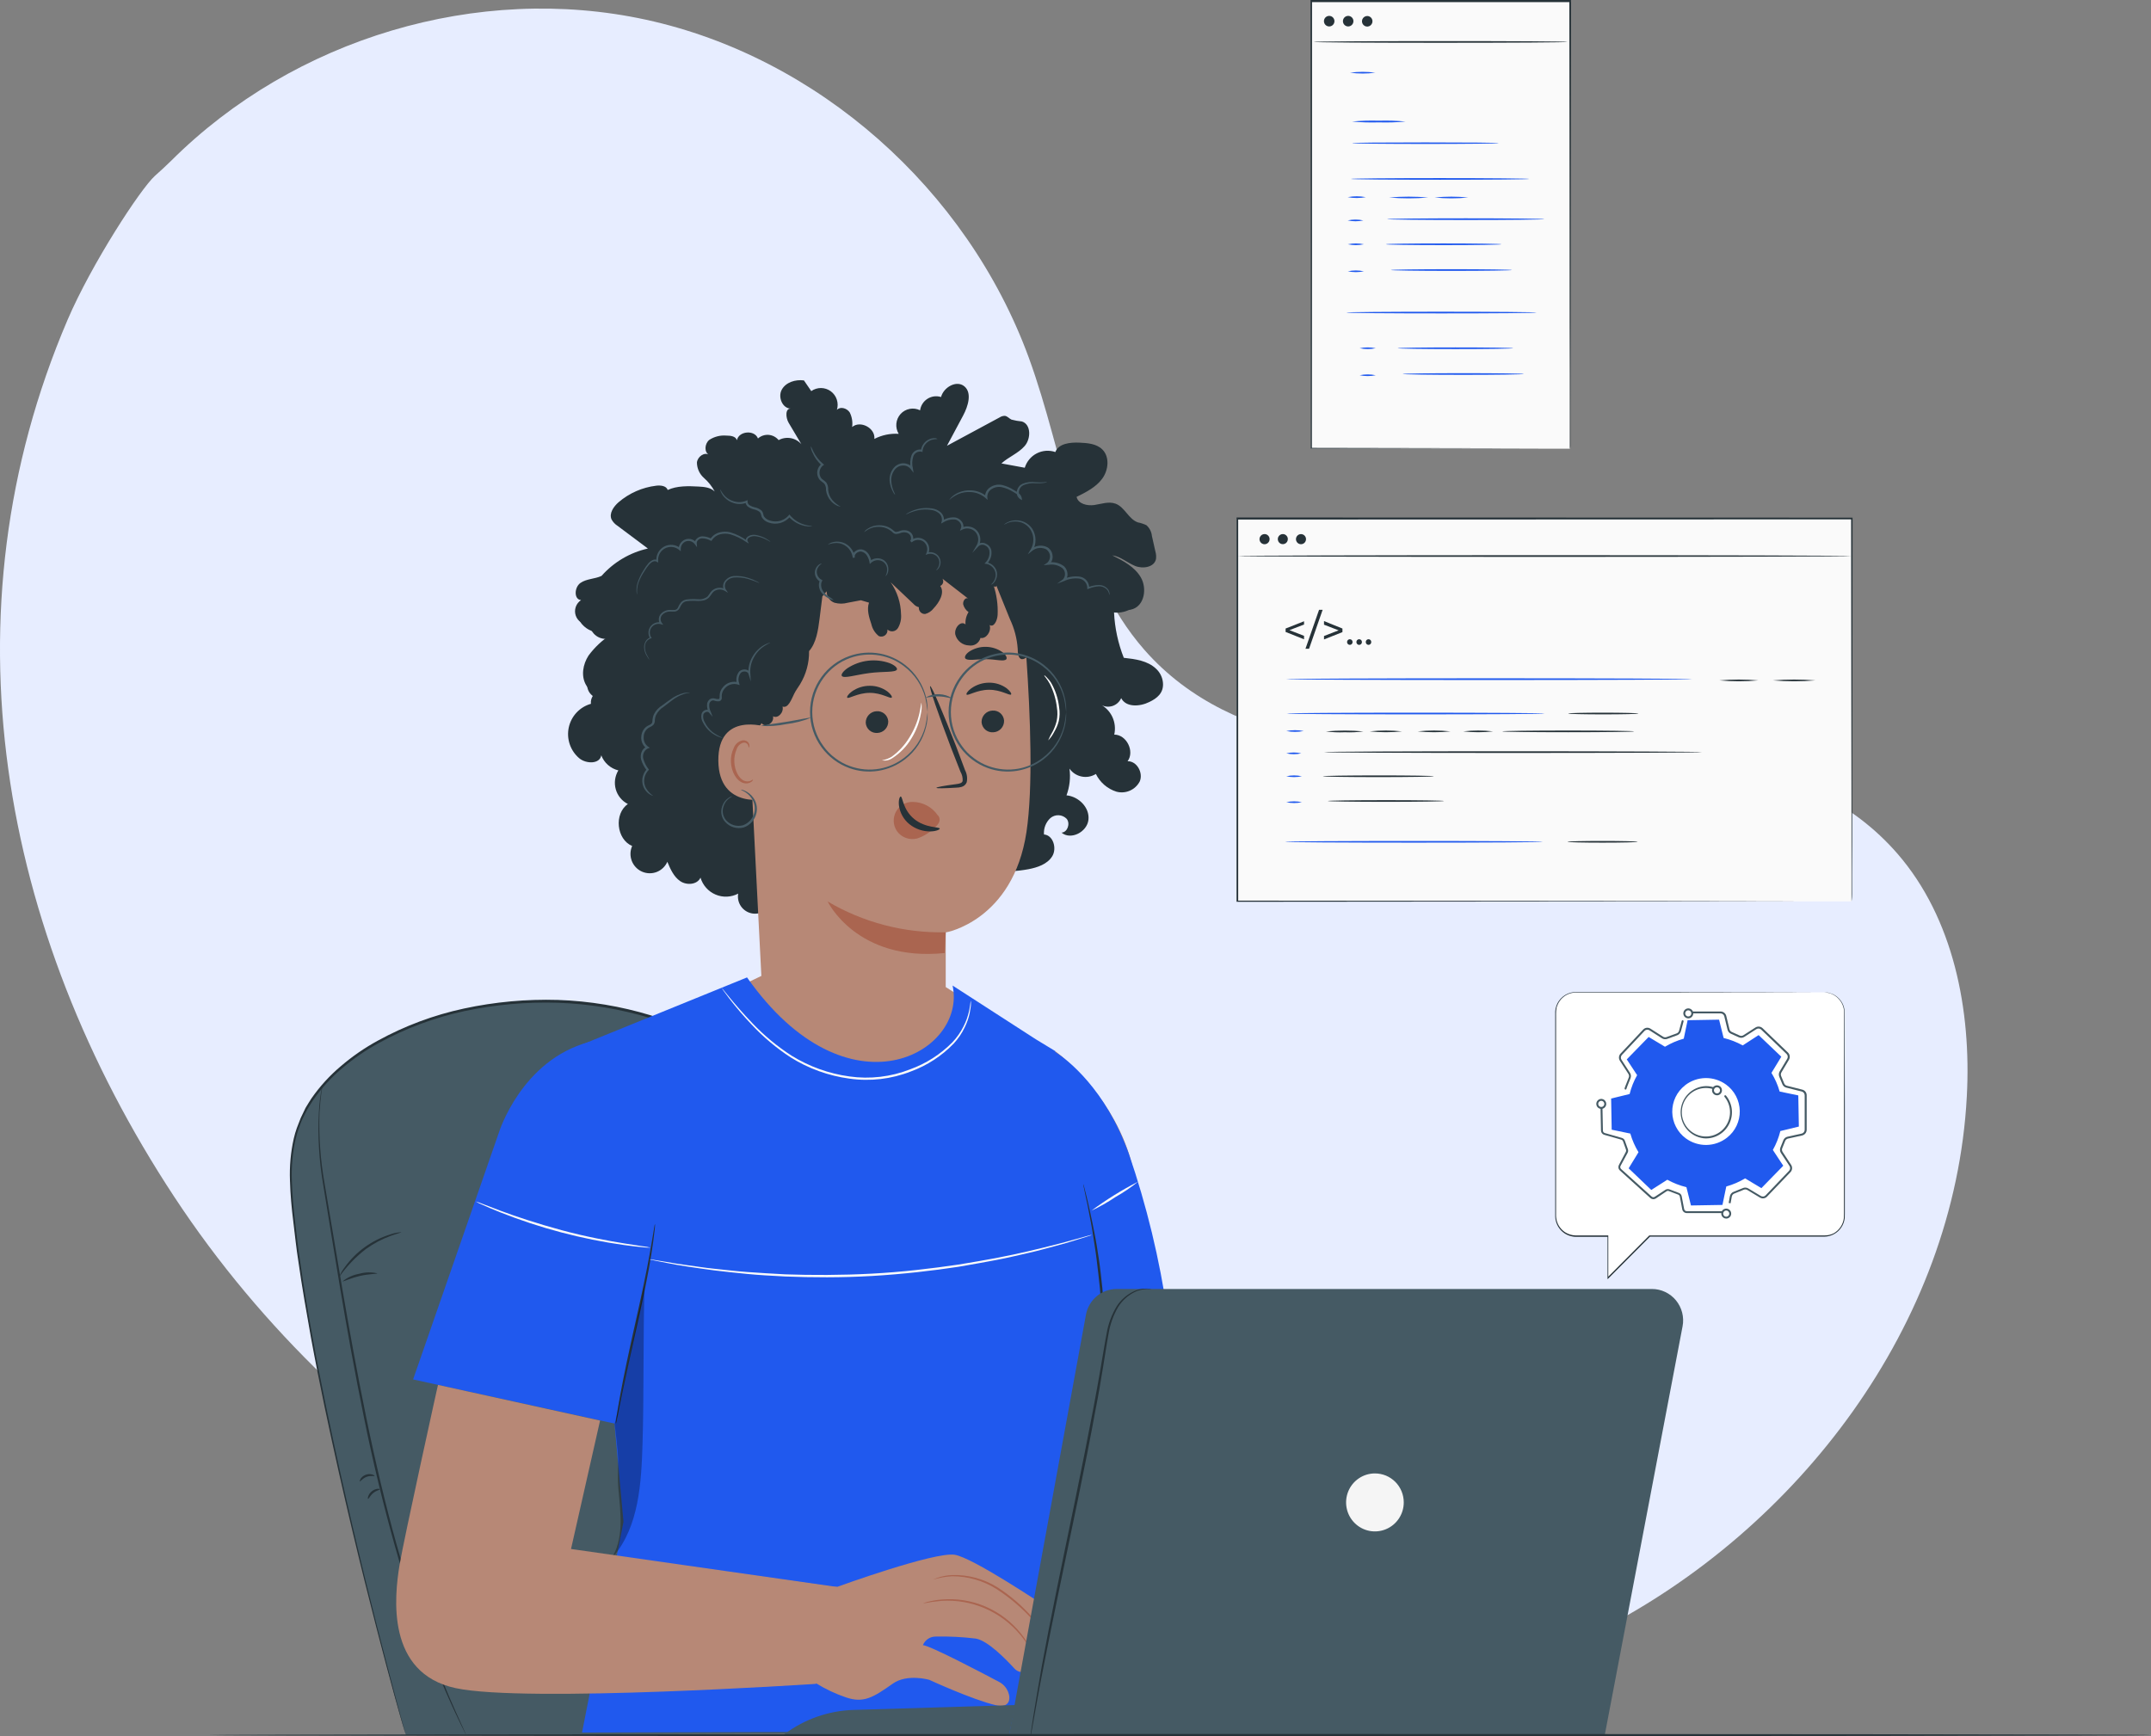 <svg width="109" height="88" viewBox="0 0 109 88" fill="none" xmlns="http://www.w3.org/2000/svg">
<rect x="0" y="0" width="109" height="88" fill="#808080" stroke="none"/>
<path d="M3.424 16.211C-2.942 31.09 -0.029 47.196 8.829 60.656C17.687 74.117 32.428 82.838 47.926 86.004C58.99 88.27 70.897 87.807 81 82.659C91.102 77.512 99.058 67.149 99.667 55.562C99.901 51.186 98.992 46.54 96.151 43.266C91.618 38.046 83.878 37.862 77.078 38.079C70.278 38.296 62.546 38.13 57.989 32.934C54.487 28.939 53.971 23.148 52.129 18.116C48.993 9.566 41.427 2.888 32.724 0.997C24.224 -0.849 14.909 1.933 8.677 8.144C8.41 8.409 8.131 8.662 7.85 8.913C7.114 9.578 4.636 13.383 3.424 16.211Z" fill="#E7EDFF"/>
<path d="M40.67 58.201C39.824 56.74 38.917 55.273 37.584 54.064C34.203 50.999 28.397 50.089 23.464 51.189C19.656 52.038 16.061 54.195 15.063 57.243C14.61 58.617 14.712 60.073 14.846 61.479C15.781 70.74 20.39 87.538 20.576 87.939L51.647 87.813C49.814 77.581 46.106 67.575 40.67 58.201Z" fill="#455A64"/>
<path d="M51.642 87.802C51.642 87.802 51.623 87.721 51.592 87.562C51.562 87.404 51.512 87.171 51.452 86.864C51.391 86.557 51.322 86.176 51.235 85.727C51.149 85.279 51.019 84.763 50.9 84.182C50.155 80.904 49.228 77.67 48.125 74.496C46.478 69.792 44.461 65.228 42.094 60.846L41.575 59.912L41.051 58.985C40.698 58.358 40.338 57.726 39.949 57.104C39.174 55.861 38.265 54.644 37.061 53.708C36.916 53.585 36.763 53.471 36.604 53.366C36.446 53.259 36.295 53.148 36.133 53.041C35.799 52.852 35.483 52.636 35.128 52.475L34.609 52.218L34.07 52.001L33.799 51.89L33.524 51.794L32.968 51.602C31.444 51.14 29.868 50.878 28.277 50.823C26.685 50.773 25.093 50.915 23.534 51.245C22.021 51.571 20.563 52.114 19.205 52.858C18.544 53.218 17.921 53.645 17.348 54.134C16.782 54.608 16.283 55.157 15.863 55.765C15.765 55.922 15.662 56.069 15.573 56.228C15.484 56.387 15.408 56.551 15.328 56.712C15.248 56.873 15.196 57.049 15.131 57.217C15.073 57.386 15.023 57.557 14.982 57.731C14.825 58.422 14.761 59.132 14.789 59.84C14.809 60.541 14.871 61.233 14.954 61.913C15.036 62.592 15.103 63.267 15.209 63.924C15.393 65.246 15.614 66.522 15.835 67.751C16.281 70.216 16.772 72.495 17.231 74.574C18.16 78.728 19.006 82.07 19.612 84.371C19.911 85.523 20.151 86.415 20.316 87.02C20.4 87.321 20.465 87.549 20.508 87.706C20.551 87.863 20.577 87.939 20.577 87.939C20.577 87.939 20.549 87.863 20.497 87.711C20.445 87.558 20.383 87.325 20.294 87.027C20.123 86.424 19.874 85.534 19.569 84.382C18.958 82.081 18.099 78.743 17.162 74.585C16.698 72.506 16.203 70.231 15.752 67.762C15.536 66.53 15.306 65.254 15.12 63.933C15.014 63.28 14.947 62.599 14.863 61.917C14.778 61.236 14.713 60.543 14.694 59.836C14.666 59.118 14.73 58.401 14.887 57.7C14.928 57.523 14.979 57.347 15.04 57.175C15.105 57.004 15.172 56.834 15.239 56.662L15.482 56.154C15.573 55.993 15.677 55.841 15.774 55.682C16.201 55.067 16.707 54.511 17.279 54.03C17.857 53.535 18.485 53.102 19.153 52.739C20.52 51.989 21.988 51.442 23.511 51.115C25.075 50.778 26.674 50.632 28.273 50.679C29.874 50.734 31.462 50.998 32.996 51.465L33.554 51.657L33.834 51.755L34.104 51.868L34.648 52.086L35.171 52.345C35.526 52.508 35.849 52.726 36.184 52.917C36.349 53.02 36.503 53.135 36.663 53.244C36.823 53.35 36.977 53.466 37.124 53.59C38.338 54.537 39.256 55.767 40.033 57.014C40.423 57.641 40.784 58.275 41.137 58.902L41.665 59.838L42.17 60.772C44.536 65.16 46.548 69.733 48.185 74.446C49.283 77.624 50.198 80.863 50.926 84.147L51.253 85.697C51.343 86.145 51.411 86.528 51.469 86.835C51.528 87.142 51.566 87.377 51.597 87.536C51.627 87.695 51.642 87.802 51.642 87.802Z" fill="#263238"/>
<path d="M16.32 55.066C16.32 55.066 16.32 55.096 16.32 55.155C16.32 55.214 16.298 55.301 16.283 55.41C16.253 55.628 16.218 55.965 16.19 56.392C16.15 57.603 16.238 58.815 16.452 60.008C16.976 63.034 17.617 67.231 18.554 71.82C19.026 74.117 19.541 76.29 20.086 78.243C20.632 80.195 21.203 81.944 21.725 83.376C22.247 84.809 22.74 85.96 23.089 86.744L23.496 87.643L23.6 87.88C23.612 87.906 23.622 87.933 23.63 87.961C22.885 86.481 22.225 84.96 21.651 83.404C21.119 81.963 20.535 80.228 19.987 78.271C19.439 76.314 18.904 74.135 18.444 71.844C17.506 67.249 16.876 63.051 16.374 60.021C16.169 58.822 16.097 57.604 16.158 56.39C16.178 55.945 16.232 55.502 16.32 55.066Z" fill="#263238"/>
<path d="M20.341 62.451C20.341 62.47 20.125 62.518 19.789 62.64C19.351 62.802 18.936 63.021 18.556 63.293C18.029 63.696 17.568 64.177 17.188 64.721C17.259 64.537 17.359 64.364 17.482 64.21C17.762 63.822 18.102 63.482 18.491 63.204C18.878 62.925 19.308 62.71 19.763 62.568C19.949 62.5 20.144 62.461 20.341 62.451Z" fill="#263238"/>
<path d="M19.12 64.536C19.12 64.571 18.709 64.558 18.226 64.671C17.744 64.784 17.378 64.971 17.36 64.941C17.603 64.744 17.891 64.613 18.198 64.56C18.498 64.473 18.816 64.465 19.12 64.536Z" fill="#263238"/>
<path d="M18.234 75.082C18.221 75.082 18.234 75.021 18.273 74.947C18.338 74.853 18.43 74.782 18.537 74.744C18.644 74.705 18.76 74.701 18.869 74.733C18.951 74.759 18.99 74.799 18.983 74.812C18.977 74.825 18.786 74.77 18.574 74.851C18.362 74.931 18.262 75.095 18.234 75.082Z" fill="#263238"/>
<path d="M18.652 75.965C18.622 75.965 18.639 75.748 18.841 75.582C19.042 75.417 19.261 75.452 19.254 75.482C19.248 75.513 19.074 75.537 18.912 75.671C18.75 75.806 18.685 75.978 18.652 75.965Z" fill="#263238"/>
<path d="M58.767 79.359C58.767 79.359 58.074 62.274 57.433 59.313C56.621 55.547 53.468 53.272 53.468 53.272L52.26 82.662L53.515 83.418L54.256 83.809C54.587 85.059 53.901 85.364 57.299 86.243C57.572 86.313 62.999 87.175 62.999 87.175L63.531 81.626L58.767 79.359Z" fill="#B78876"/>
<path d="M68.028 86.975C68.028 86.975 66.066 87.109 65.265 87.436C64.4 87.789 63.317 87.582 62.594 87.109C62.181 86.845 61.794 86.541 61.438 86.202L58.763 86.215C58.37 85.77 58.107 85.224 58.002 84.638C57.898 84.053 57.957 83.449 58.172 82.895C58.309 82.513 58.508 82.158 58.763 81.843C59.075 81.491 59.215 81.282 60.079 81.112L63.625 81.654C63.625 81.654 68.538 81.197 69.422 81.593C69.422 81.593 70.534 82.227 70.88 82.494C71.01 82.594 71.426 83.846 70.64 84.519C70.64 84.519 71.348 85.061 70.982 85.568L70.805 85.786C70.805 85.786 71.287 86.385 71.052 86.657C70.816 86.929 68.737 88.211 67.984 87.939C67.231 87.667 67.755 87.029 68.082 86.894" fill="#B78876"/>
<path d="M70.092 83.43C70.004 83.457 69.918 83.49 69.835 83.528C69.67 83.596 69.43 83.692 69.129 83.794C68.985 83.846 68.82 83.899 68.635 83.951C68.458 84.003 68.261 84.047 68.06 84.116C67.84 84.182 67.643 84.308 67.49 84.48C67.406 84.575 67.349 84.691 67.324 84.816C67.3 84.94 67.308 85.069 67.35 85.19C67.404 85.31 67.498 85.408 67.616 85.466C67.727 85.517 67.847 85.548 67.969 85.555C68.192 85.565 68.416 85.548 68.635 85.505C69.005 85.438 69.368 85.335 69.718 85.198C70.016 85.085 70.25 84.981 70.413 84.907C70.499 84.872 70.582 84.829 70.662 84.78C70.572 84.805 70.485 84.837 70.4 84.874C70.235 84.937 69.995 85.035 69.696 85.139C69.348 85.268 68.99 85.364 68.625 85.427C68.41 85.465 68.193 85.479 67.975 85.47C67.865 85.462 67.756 85.434 67.655 85.388C67.558 85.337 67.482 85.255 67.438 85.155C67.404 85.049 67.397 84.936 67.42 84.827C67.442 84.718 67.493 84.617 67.566 84.534C67.707 84.374 67.89 84.257 68.094 84.195C68.289 84.123 68.486 84.077 68.664 84.02C68.841 83.964 69.01 83.909 69.159 83.853C69.458 83.742 69.696 83.635 69.856 83.561C69.938 83.524 70.017 83.48 70.092 83.43Z" fill="#AA6550"/>
<path d="M69.87 81.911C69.782 81.937 69.697 81.97 69.615 82.011C69.45 82.079 69.212 82.175 68.915 82.281C68.619 82.388 68.266 82.499 67.855 82.612C67.632 82.652 67.422 82.743 67.24 82.878C67.144 82.961 67.081 83.077 67.065 83.204C67.046 83.334 67.065 83.466 67.119 83.585C67.176 83.696 67.254 83.794 67.351 83.873C67.447 83.951 67.558 84.009 67.677 84.043C67.894 84.107 68.123 84.12 68.346 84.082C68.711 84.001 69.069 83.889 69.415 83.746L70.117 83.481C70.204 83.451 70.29 83.416 70.372 83.374C70.281 83.391 70.192 83.417 70.106 83.45L69.394 83.688C69.05 83.82 68.696 83.925 68.335 84.001C68.124 84.037 67.908 84.023 67.703 83.96C67.596 83.929 67.495 83.877 67.408 83.806C67.322 83.734 67.25 83.646 67.199 83.546C67.146 83.45 67.126 83.339 67.142 83.23C67.159 83.121 67.211 83.021 67.29 82.945C67.462 82.819 67.66 82.733 67.87 82.695C68.229 82.596 68.583 82.479 68.931 82.344C69.227 82.229 69.461 82.127 69.621 82.046C69.708 82.008 69.791 81.963 69.87 81.911Z" fill="#AA6550"/>
<path d="M68.869 82.366C68.909 82.227 68.938 82.085 68.955 81.942C68.998 81.803 69.031 81.662 69.053 81.519C68.963 81.639 68.9 81.776 68.868 81.922C68.837 82.069 68.837 82.22 68.869 82.366Z" fill="#AA6550"/>
<path d="M61.475 82.586L63.328 81.824C63.328 81.824 68.464 79.279 68.555 79.407C68.646 79.536 68.927 79.518 68.878 80.156C68.828 80.794 65.834 82.139 65.743 82.362C65.652 82.584 65.834 83.694 64.735 84.517C63.635 85.34 62.83 85.372 62.83 85.372" fill="#B78876"/>
<path d="M62.83 85.373C62.83 85.373 62.845 85.373 62.873 85.373L63.003 85.357C63.167 85.33 63.329 85.287 63.485 85.231C64.064 85.019 64.595 84.696 65.05 84.28C65.356 83.975 65.57 83.589 65.665 83.167C65.713 82.935 65.745 82.7 65.76 82.464C65.763 82.437 65.768 82.41 65.776 82.383C65.788 82.362 65.805 82.344 65.825 82.331C65.871 82.296 65.923 82.261 65.975 82.229C66.079 82.166 66.191 82.103 66.299 82.039C66.732 81.789 67.217 81.534 67.696 81.245C67.94 81.1 68.177 80.942 68.406 80.772C68.524 80.685 68.636 80.588 68.739 80.483C68.792 80.427 68.839 80.365 68.878 80.298C68.897 80.261 68.91 80.221 68.916 80.18C68.92 80.142 68.92 80.103 68.916 80.065C68.931 79.909 68.9 79.751 68.828 79.612C68.784 79.546 68.726 79.49 68.659 79.449C68.632 79.432 68.608 79.412 68.588 79.388L68.568 79.37C68.557 79.364 68.544 79.36 68.531 79.359H68.494L68.438 79.375C68.159 79.466 67.906 79.592 67.648 79.699C67.141 79.917 66.654 80.156 66.193 80.376C65.271 80.812 64.444 81.225 63.752 81.569C63.578 81.654 63.416 81.743 63.258 81.813L62.806 82.005L62.081 82.309L61.624 82.507L61.505 82.562L61.466 82.582C61.466 82.582 61.481 82.582 61.509 82.568L61.63 82.525L62.094 82.342L62.825 82.048L63.282 81.865C63.442 81.793 63.605 81.709 63.78 81.626L66.228 80.45C66.691 80.233 67.176 80.004 67.683 79.778C67.938 79.666 68.198 79.547 68.464 79.457L68.512 79.447H68.529C68.529 79.447 68.529 79.433 68.529 79.425C68.471 79.464 68.514 79.438 68.503 79.447C68.529 79.478 68.561 79.505 68.596 79.525C68.653 79.56 68.701 79.607 68.739 79.662C68.801 79.787 68.827 79.928 68.815 80.067C68.819 80.134 68.806 80.201 68.776 80.261C68.741 80.321 68.699 80.377 68.65 80.426C68.552 80.529 68.445 80.623 68.33 80.707C68.104 80.875 67.869 81.032 67.626 81.175C67.152 81.465 66.68 81.719 66.237 81.972C66.124 82.037 66.02 82.1 65.908 82.168C65.856 82.201 65.804 82.235 65.752 82.275C65.721 82.296 65.696 82.325 65.68 82.359C65.67 82.391 65.664 82.424 65.661 82.457C65.657 82.689 65.637 82.921 65.602 83.15C65.514 83.561 65.31 83.939 65.016 84.238C64.765 84.477 64.487 84.684 64.187 84.856C63.962 84.992 63.726 85.107 63.481 85.201C63.327 85.259 63.168 85.307 63.007 85.342C62.953 85.355 62.91 85.362 62.882 85.366L62.83 85.373Z" fill="#AA6550"/>
<path d="M68.555 85.497C68.487 85.507 68.42 85.528 68.359 85.56C68.184 85.633 68.021 85.732 67.876 85.854C67.773 85.937 67.68 86.032 67.599 86.137C67.547 86.196 67.508 86.265 67.484 86.34C67.459 86.415 67.45 86.494 67.456 86.572C67.475 86.66 67.519 86.742 67.582 86.806C67.644 86.871 67.724 86.918 67.811 86.94C67.991 86.985 68.18 86.975 68.354 86.912C68.944 86.722 69.515 86.477 70.06 86.18C70.224 86.09 70.383 85.99 70.536 85.882C70.596 85.847 70.65 85.805 70.698 85.756C70.635 85.781 70.575 85.814 70.519 85.854C70.404 85.921 70.24 86.017 70.03 86.126C69.481 86.403 68.912 86.638 68.328 86.827C68.17 86.886 67.999 86.897 67.835 86.857C67.763 86.84 67.696 86.803 67.644 86.75C67.591 86.698 67.554 86.632 67.536 86.559C67.53 86.49 67.537 86.42 67.558 86.354C67.579 86.288 67.613 86.227 67.657 86.174C67.732 86.071 67.819 85.978 67.915 85.895C68.111 85.736 68.326 85.603 68.555 85.497Z" fill="#AA6550"/>
<path d="M30.233 35.372C30.12 35.336 30.019 35.272 29.938 35.184C29.857 35.097 29.8 34.991 29.772 34.875C29.744 34.76 29.746 34.639 29.778 34.524C29.81 34.41 29.87 34.305 29.954 34.221C29.603 34.027 29.703 33.47 29.978 33.176C30.253 32.882 30.644 32.703 30.859 32.364C30.747 32.387 30.632 32.386 30.521 32.362C30.409 32.338 30.304 32.291 30.212 32.224C30.12 32.157 30.043 32.071 29.985 31.972C29.927 31.873 29.891 31.764 29.878 31.65C29.728 31.666 29.578 31.63 29.451 31.55C29.323 31.469 29.227 31.347 29.177 31.204C29.127 31.062 29.126 30.906 29.175 30.763C29.223 30.62 29.319 30.497 29.445 30.415C29.071 30.383 29.101 29.762 29.415 29.544C29.729 29.327 30.14 29.349 30.482 29.188C31.101 28.489 31.923 28.004 32.831 27.801L31.298 26.653C31.169 26.572 31.062 26.459 30.989 26.325C30.854 26.018 31.095 25.672 31.346 25.454C31.886 24.992 32.549 24.701 33.253 24.616C33.469 24.59 33.764 24.616 33.835 24.833C34.311 24.616 34.863 24.631 35.389 24.659C35.684 24.674 36.008 24.703 36.218 24.912C36.079 24.65 35.893 24.417 35.671 24.222C35.56 24.124 35.471 24.004 35.41 23.869C35.349 23.734 35.317 23.588 35.316 23.44C35.346 23.146 35.699 22.889 35.941 23.057C35.669 22.928 35.705 22.487 35.941 22.295C36.198 22.128 36.502 22.051 36.807 22.077C37.024 22.077 37.283 22.108 37.342 22.312C37.437 21.84 38.24 21.773 38.409 22.223C38.482 22.158 38.568 22.108 38.661 22.076C38.754 22.045 38.852 22.033 38.95 22.04C39.048 22.048 39.143 22.076 39.23 22.121C39.317 22.167 39.394 22.23 39.457 22.306C39.574 22.241 39.704 22.203 39.837 22.194C39.971 22.184 40.105 22.203 40.23 22.25C40.355 22.297 40.469 22.37 40.564 22.465C40.659 22.56 40.732 22.674 40.779 22.8L39.963 21.426C39.809 21.165 39.783 20.68 40.082 20.71C39.649 20.71 39.407 20.122 39.617 19.746C39.827 19.369 40.312 19.225 40.738 19.28L41.11 19.822C41.255 19.719 41.429 19.665 41.606 19.666C41.783 19.668 41.955 19.725 42.099 19.83C42.242 19.935 42.349 20.082 42.404 20.251C42.46 20.421 42.462 20.603 42.409 20.773C42.582 20.586 42.918 20.688 43.059 20.902C43.173 21.13 43.216 21.388 43.182 21.642C43.6 21.289 44.366 21.698 44.308 22.245C44.688 22.049 45.115 21.96 45.541 21.988C45.447 21.833 45.405 21.651 45.422 21.469C45.439 21.288 45.514 21.117 45.636 20.982C45.758 20.847 45.921 20.756 46.099 20.723C46.277 20.689 46.461 20.714 46.624 20.795C46.641 20.676 46.683 20.562 46.748 20.461C46.813 20.36 46.899 20.275 47 20.211C47.101 20.147 47.215 20.106 47.334 20.09C47.452 20.075 47.573 20.086 47.687 20.122C47.819 19.622 48.472 19.252 48.868 19.58C49.265 19.909 49.059 20.584 48.808 21.056C48.533 21.568 48.26 22.082 47.987 22.593L50.654 21.156C50.733 21.103 50.826 21.075 50.921 21.076C51.05 21.091 51.137 21.211 51.256 21.267C51.429 21.313 51.606 21.345 51.784 21.361C52.254 21.507 52.248 22.232 51.925 22.604C51.602 22.976 51.109 23.157 50.745 23.488L51.929 23.706C51.977 23.55 52.055 23.405 52.16 23.28C52.264 23.155 52.392 23.052 52.537 22.978C52.681 22.904 52.839 22.86 53.001 22.848C53.163 22.837 53.326 22.858 53.479 22.911C53.642 22.476 54.226 22.415 54.691 22.434C55.109 22.452 55.568 22.487 55.865 22.785C56.241 23.164 56.17 23.83 55.854 24.261C55.538 24.692 55.038 24.944 54.555 25.182C54.633 25.539 55.094 25.648 55.453 25.595C55.813 25.543 56.187 25.399 56.536 25.53C56.997 25.704 57.185 26.305 57.657 26.475C57.806 26.504 57.952 26.552 58.09 26.616C58.252 26.757 58.353 26.955 58.373 27.169C58.432 27.428 58.49 27.685 58.547 27.944C58.585 28.07 58.596 28.202 58.579 28.332C58.495 28.754 57.91 28.843 57.516 28.682C57.122 28.521 56.782 28.206 56.36 28.145C56.917 28.423 57.505 28.73 57.815 29.272C58.124 29.814 57.999 30.655 57.414 30.866C56.83 31.077 56.237 30.563 55.806 30.104C55.375 29.645 54.756 29.151 54.183 29.414" fill="#263238"/>
<path d="M31.092 35.002C30.642 34.667 29.878 35.111 29.945 35.671C29.667 35.749 29.416 35.902 29.218 36.113C29.02 36.324 28.884 36.585 28.822 36.868C28.761 37.152 28.778 37.447 28.871 37.721C28.964 37.996 29.129 38.24 29.349 38.427C29.7 38.723 30.395 38.734 30.469 38.281C30.541 38.469 30.657 38.637 30.808 38.77C30.959 38.904 31.139 38.998 31.334 39.045C31.248 39.187 31.192 39.346 31.169 39.511C31.147 39.676 31.158 39.844 31.204 40.004C31.249 40.164 31.327 40.313 31.433 40.441C31.538 40.57 31.669 40.675 31.817 40.75C31.105 41.244 31.239 42.541 32.034 42.877C31.928 43.114 31.921 43.385 32.013 43.628C32.106 43.871 32.291 44.068 32.527 44.174C32.764 44.28 33.032 44.288 33.275 44.195C33.516 44.102 33.712 43.916 33.817 43.678C33.971 44.046 34.14 44.433 34.467 44.657C34.794 44.882 35.333 44.843 35.497 44.481C35.554 44.672 35.652 44.848 35.784 44.996C35.916 45.145 36.079 45.262 36.262 45.339C36.444 45.417 36.641 45.452 36.839 45.444C37.037 45.436 37.231 45.383 37.406 45.291C37.368 45.518 37.42 45.751 37.552 45.939C37.684 46.127 37.885 46.255 38.11 46.295C38.336 46.335 38.568 46.283 38.756 46.151C38.943 46.019 39.072 45.818 39.112 45.591L41.346 45.763C41.839 45.816 42.336 45.824 42.831 45.785C43.464 45.712 44.07 45.488 44.599 45.132C44.757 44.973 44.966 44.874 45.188 44.855C45.411 44.835 45.633 44.896 45.816 45.025C46.395 45.247 47.02 45.316 47.633 45.225C48.246 45.134 48.825 44.887 49.316 44.507C49.459 44.373 49.623 44.264 49.801 44.183C50.019 44.125 50.245 44.114 50.468 44.148C51.017 44.187 51.569 44.155 52.111 44.054C52.574 43.967 53.07 43.8 53.319 43.401C53.568 43.003 53.373 42.328 52.903 42.293C52.891 42.139 52.913 41.985 52.969 41.841C53.025 41.697 53.112 41.568 53.225 41.464C53.342 41.364 53.492 41.312 53.646 41.318C53.799 41.324 53.944 41.389 54.052 41.499C54.247 41.738 54.096 42.184 53.791 42.2C54.264 42.594 55.089 42.169 55.156 41.547C55.224 40.924 54.656 40.367 54.044 40.31C54.204 39.878 54.256 39.413 54.195 38.956C54.342 39.164 54.562 39.307 54.811 39.357C55.059 39.408 55.318 39.361 55.533 39.226C55.636 39.438 55.782 39.628 55.961 39.782C56.139 39.936 56.347 40.052 56.572 40.123C56.799 40.185 57.041 40.167 57.257 40.072C57.473 39.977 57.65 39.811 57.758 39.6C57.94 39.165 57.609 38.568 57.139 38.581C57.511 38.083 57.085 37.229 56.464 37.232C56.532 36.932 56.498 36.619 56.37 36.34C56.241 36.062 56.023 35.835 55.752 35.695C55.84 35.753 55.939 35.792 56.043 35.808C56.147 35.824 56.254 35.816 56.355 35.787C56.456 35.757 56.55 35.706 56.629 35.636C56.708 35.566 56.772 35.48 56.815 35.383C57.059 35.86 57.76 35.819 58.241 35.579C58.62 35.398 58.99 35.124 58.929 34.576C58.9 34.317 58.779 34.078 58.59 33.901C58.157 33.483 57.531 33.404 56.947 33.339C56.658 32.606 56.491 31.83 56.453 31.042C57.102 31.119 57.81 30.69 57.947 30.043L54.71 28.021C54.71 28.021 47.223 26.858 46.955 26.858C46.686 26.858 31.034 34.965 31.034 34.965C30.67 35.346 29.964 35.183 29.698 34.719C29.432 34.256 29.538 33.668 29.823 33.226C30.137 32.801 30.525 32.438 30.969 32.155C30.466 32.12 29.932 32.074 29.562 31.709C29.443 31.602 29.359 31.462 29.321 31.306C29.282 31.151 29.291 30.988 29.345 30.838C29.525 30.402 30.025 30.433 30.345 30.184C30.518 30.022 30.658 29.826 30.756 29.61" fill="#263238"/>
<path d="M52.009 33.296C51.823 30.607 50.028 27.317 47.364 27.62L39.056 29.797C38.665 29.841 38.306 30.031 38.048 30.329C37.79 30.627 37.653 31.011 37.664 31.406L38.581 49.462L36.579 50.425C36.56 50.425 38.653 51.596 38.633 51.6C38.614 51.604 40.556 57.284 46.047 55.519C47.13 55.168 47.63 53.967 47.84 52.732H47.896C47.896 52.586 49.712 51.186 49.714 51.047C49.714 51.186 47.924 50.026 47.924 50.026V49.536C47.924 47.908 47.924 47.239 47.924 47.255C47.924 47.27 51.338 46.66 52.015 42.171C52.353 39.933 52.217 36.278 52.009 33.296Z" fill="#B78876"/>
<path d="M50.881 36.528C50.884 36.679 50.828 36.824 50.726 36.934C50.624 37.043 50.483 37.108 50.333 37.114C50.261 37.12 50.187 37.111 50.118 37.088C50.049 37.066 49.984 37.029 49.929 36.981C49.874 36.933 49.829 36.874 49.797 36.809C49.764 36.743 49.745 36.671 49.74 36.598C49.738 36.448 49.794 36.304 49.897 36.195C49.999 36.086 50.139 36.021 50.288 36.015C50.361 36.008 50.434 36.016 50.503 36.039C50.573 36.061 50.637 36.097 50.693 36.145C50.748 36.193 50.793 36.252 50.825 36.318C50.858 36.383 50.877 36.455 50.881 36.528Z" fill="#263238"/>
<path d="M51.235 35.198C51.163 35.272 50.728 34.954 50.113 34.959C49.498 34.963 49.048 35.279 48.981 35.203C48.949 35.17 49.02 35.033 49.215 34.889C49.48 34.701 49.796 34.6 50.12 34.6C50.44 34.596 50.754 34.696 51.014 34.885C51.204 35.037 51.269 35.163 51.235 35.198Z" fill="#263238"/>
<path d="M45.011 36.561C45.014 36.712 44.958 36.857 44.856 36.966C44.754 37.076 44.613 37.141 44.463 37.147C44.391 37.153 44.317 37.145 44.248 37.122C44.178 37.099 44.114 37.063 44.059 37.015C44.003 36.967 43.958 36.908 43.926 36.842C43.893 36.776 43.874 36.704 43.87 36.631C43.868 36.481 43.924 36.337 44.027 36.228C44.129 36.119 44.269 36.054 44.418 36.047C44.49 36.041 44.564 36.049 44.633 36.072C44.703 36.094 44.767 36.13 44.822 36.178C44.878 36.226 44.923 36.285 44.955 36.35C44.988 36.416 45.007 36.488 45.011 36.561Z" fill="#263238"/>
<path d="M45.187 35.355C45.115 35.429 44.68 35.111 44.066 35.116C43.451 35.12 43.001 35.436 42.934 35.359C42.901 35.327 42.97 35.19 43.167 35.046C43.432 34.858 43.748 34.757 44.072 34.758C44.392 34.754 44.706 34.854 44.966 35.042C45.154 35.185 45.221 35.32 45.187 35.355Z" fill="#263238"/>
<path d="M47.451 39.929C47.451 39.894 47.829 39.824 48.449 39.742C48.606 39.724 48.754 39.692 48.78 39.583C48.792 39.419 48.754 39.256 48.671 39.115L48.2 37.915C47.55 36.206 47.065 34.8 47.135 34.774C47.204 34.748 47.784 36.113 48.449 37.822C48.606 38.244 48.758 38.645 48.901 39.03C49.001 39.219 49.032 39.438 48.987 39.648C48.965 39.704 48.931 39.755 48.886 39.795C48.841 39.835 48.788 39.865 48.73 39.881C48.643 39.906 48.554 39.92 48.464 39.92C47.84 39.959 47.453 39.964 47.451 39.929Z" fill="#263238"/>
<path d="M47.925 47.25C45.825 47.297 43.754 46.757 41.941 45.69C41.941 45.69 43.411 48.759 47.873 48.302L47.925 47.25Z" fill="#AA6550"/>
<path d="M47.523 41.325C47.381 41.115 47.19 40.944 46.968 40.825C46.745 40.706 46.497 40.644 46.245 40.643C46.073 40.64 45.902 40.685 45.753 40.773C45.604 40.861 45.482 40.989 45.4 41.142C45.319 41.295 45.28 41.468 45.289 41.641C45.299 41.815 45.355 41.982 45.453 42.126C45.567 42.283 45.725 42.403 45.907 42.469C46.09 42.535 46.287 42.544 46.475 42.496C46.822 42.381 47.137 42.182 47.391 41.917C47.473 41.852 47.54 41.771 47.587 41.677C47.611 41.625 47.62 41.569 47.614 41.512C47.609 41.456 47.59 41.401 47.557 41.355" fill="#AA6550"/>
<path d="M45.643 40.369C45.743 40.369 45.747 41.035 46.323 41.507C46.899 41.98 47.609 41.901 47.622 41.995C47.622 42.039 47.464 42.128 47.163 42.139C46.77 42.147 46.387 42.016 46.08 41.769C45.788 41.531 45.599 41.188 45.552 40.813C45.524 40.534 45.596 40.367 45.643 40.369Z" fill="#263238"/>
<path d="M45.454 33.927C45.395 34.095 44.781 34.018 44.058 34.112C43.335 34.206 42.759 34.406 42.657 34.256C42.614 34.184 42.716 34.025 42.949 33.862C43.262 33.659 43.616 33.531 43.985 33.487C44.355 33.444 44.729 33.485 45.079 33.609C45.346 33.716 45.471 33.846 45.454 33.927Z" fill="#263238"/>
<path d="M50.996 33.409C50.887 33.55 50.463 33.409 49.952 33.409C49.441 33.409 49.013 33.511 48.911 33.363C48.868 33.293 48.935 33.145 49.127 33.017C49.38 32.857 49.674 32.775 49.972 32.783C50.271 32.79 50.561 32.886 50.805 33.058C50.983 33.195 51.043 33.339 50.996 33.409Z" fill="#263238"/>
<path d="M37.646 35.995C37.586 36.143 37.575 36.306 37.614 36.46C37.653 36.614 37.74 36.752 37.862 36.853C37.923 36.891 37.99 36.916 38.06 36.926C38.131 36.937 38.203 36.932 38.271 36.913C38.34 36.894 38.404 36.861 38.459 36.816C38.514 36.771 38.559 36.714 38.592 36.651C38.787 36.914 39.241 36.651 39.174 36.302C39.414 36.439 39.73 36.113 39.655 35.808C39.934 35.917 40.1 35.462 40.248 35.155C40.33 34.987 40.44 34.846 40.536 34.691C40.847 34.183 41.008 33.596 40.999 33C41.365 32.584 41.458 31.939 41.533 31.343C41.579 30.971 41.627 30.598 41.672 30.226L41.889 29.969C41.886 30.096 41.924 30.219 41.995 30.323C42.067 30.427 42.169 30.506 42.287 30.548C42.507 30.609 42.74 30.609 42.96 30.548L43.625 30.422L44.036 30.544C43.915 30.89 44.036 31.284 44.155 31.633C44.208 31.873 44.343 32.088 44.536 32.24C44.587 32.262 44.643 32.269 44.698 32.262C44.753 32.255 44.806 32.233 44.849 32.199C44.894 32.165 44.928 32.12 44.949 32.068C44.97 32.016 44.977 31.96 44.969 31.905C45.007 31.94 45.053 31.967 45.103 31.983C45.153 31.998 45.206 32.002 45.258 31.994C45.31 31.986 45.359 31.966 45.403 31.936C45.446 31.907 45.482 31.868 45.508 31.822C45.628 31.614 45.681 31.373 45.659 31.134C45.648 30.553 45.465 29.988 45.133 29.512L46.283 30.601C46.356 30.687 46.454 30.748 46.564 30.775C46.558 30.819 46.562 30.864 46.576 30.907C46.589 30.949 46.612 30.988 46.642 31.021C46.672 31.054 46.709 31.08 46.75 31.097C46.791 31.113 46.836 31.121 46.88 31.119C47.053 31.075 47.206 30.972 47.313 30.829C47.594 30.535 47.893 30.032 47.644 29.697C47.678 29.683 47.708 29.662 47.733 29.634C47.757 29.607 47.776 29.575 47.786 29.54C47.797 29.505 47.8 29.468 47.795 29.431C47.79 29.395 47.777 29.36 47.757 29.329L49.056 30.335C48.926 30.259 48.781 30.463 48.809 30.633C48.851 30.791 48.947 30.929 49.08 31.023C48.963 31.209 48.909 31.428 48.926 31.648C48.692 31.43 48.337 31.826 48.411 32.166C48.452 32.319 48.541 32.455 48.665 32.553C48.789 32.652 48.941 32.708 49.099 32.712C49.226 32.734 49.358 32.708 49.466 32.637C49.575 32.566 49.653 32.457 49.686 32.331C49.971 32.394 50.251 31.998 50.149 31.678C50.365 31.817 50.541 31.443 50.554 31.16C50.577 30.643 50.503 30.126 50.337 29.636C50.337 29.71 50.411 29.771 50.463 29.732C50.475 29.72 50.484 29.705 50.489 29.689C50.495 29.673 50.496 29.656 50.494 29.64C50.492 29.623 50.486 29.607 50.477 29.592C50.468 29.578 50.456 29.566 50.441 29.558C50.686 30.161 50.93 30.766 51.173 31.369C51.399 31.842 51.534 32.354 51.571 32.878C51.571 33.095 51.597 33.389 51.787 33.409C51.837 33.41 51.886 33.398 51.928 33.372C52.47 33.066 52.889 32.581 53.114 31.998C53.209 31.798 53.27 31.583 53.296 31.363C53.34 30.899 53.149 30.453 53.119 29.987C53.119 29.782 53.106 29.578 53.08 29.375C52.995 29.071 52.833 28.794 52.61 28.572C51.909 27.749 51.166 26.897 50.229 26.562C49.653 26.36 49.036 26.362 48.458 26.164C48.104 26.022 47.758 25.861 47.421 25.68C45.997 25.003 44.421 24.912 42.893 25.04C42.027 25.082 41.176 25.28 40.38 25.626C39.514 26.038 38.739 26.715 38.018 27.439C36.936 28.517 35.925 29.721 35.237 31.182C34.708 32.305 34.371 33.616 34.566 34.883C34.76 36.15 35.529 37.343 36.585 37.608L37.001 37.13" fill="#263238"/>
<path d="M38.863 36.855C38.802 36.827 36.38 36.052 36.401 38.555C36.423 41.059 38.919 40.515 38.921 40.449C38.923 40.384 38.863 36.855 38.863 36.855Z" fill="#B78876"/>
<path d="M38.155 39.507C38.144 39.507 38.111 39.537 38.04 39.572C37.936 39.614 37.819 39.614 37.715 39.572C37.451 39.476 37.226 39.058 37.211 38.608C37.202 38.393 37.241 38.18 37.325 37.983C37.348 37.904 37.39 37.832 37.446 37.773C37.503 37.715 37.573 37.671 37.65 37.645C37.7 37.631 37.752 37.635 37.799 37.656C37.846 37.677 37.884 37.714 37.906 37.761C37.94 37.83 37.925 37.88 37.938 37.885C37.951 37.889 37.992 37.843 37.971 37.739C37.955 37.678 37.92 37.623 37.871 37.584C37.802 37.533 37.716 37.512 37.631 37.523C37.528 37.544 37.433 37.591 37.354 37.66C37.275 37.728 37.215 37.816 37.181 37.915C37.076 38.133 37.027 38.373 37.038 38.614C37.057 39.117 37.319 39.587 37.687 39.69C37.754 39.708 37.824 39.712 37.893 39.7C37.961 39.687 38.026 39.66 38.083 39.62C38.152 39.568 38.163 39.511 38.155 39.507Z" fill="#AA6550"/>
<path d="M47.005 36.089C46.982 35.847 46.944 35.607 46.89 35.37C46.721 34.727 46.339 34.16 45.808 33.764C45.448 33.488 45.028 33.302 44.583 33.221C44.075 33.13 43.552 33.175 43.067 33.352C42.528 33.548 42.06 33.902 41.723 34.369C41.358 34.867 41.16 35.47 41.16 36.09C41.16 36.709 41.358 37.312 41.723 37.811C41.892 38.049 42.098 38.257 42.333 38.429C42.556 38.599 42.804 38.733 43.067 38.827C43.552 39.005 44.075 39.05 44.583 38.958C45.028 38.877 45.447 38.691 45.808 38.416C46.338 38.018 46.719 37.452 46.89 36.809C46.944 36.572 46.982 36.331 47.005 36.089C47.009 36.152 47.009 36.215 47.005 36.278C47.007 36.355 47.001 36.433 46.987 36.509C46.978 36.613 46.96 36.717 46.933 36.818C46.778 37.479 46.4 38.066 45.864 38.479C45.467 38.787 44.999 38.989 44.504 39.068C44.009 39.145 43.502 39.097 43.031 38.925C42.472 38.722 41.987 38.357 41.634 37.876C41.253 37.359 41.048 36.733 41.048 36.09C41.048 35.447 41.253 34.82 41.634 34.303C41.985 33.821 42.471 33.456 43.031 33.254C43.535 33.072 44.079 33.028 44.606 33.128C45.063 33.217 45.493 33.412 45.862 33.698C46.398 34.112 46.776 34.698 46.933 35.359C46.96 35.462 46.978 35.566 46.987 35.671C47.001 35.746 47.007 35.823 47.005 35.899C47.009 35.962 47.009 36.026 47.005 36.089Z" fill="#455A64"/>
<path d="M54.028 36.089C54.006 35.847 53.967 35.607 53.914 35.37C53.744 34.727 53.363 34.161 52.831 33.764C52.471 33.488 52.051 33.302 51.606 33.222C51.099 33.13 50.576 33.175 50.091 33.352C49.552 33.548 49.084 33.902 48.747 34.369C48.381 34.867 48.184 35.471 48.184 36.09C48.184 36.709 48.381 37.312 48.747 37.811C48.916 38.049 49.122 38.258 49.357 38.429C49.58 38.599 49.828 38.733 50.091 38.828C50.576 39.005 51.099 39.05 51.606 38.958C52.051 38.877 52.471 38.691 52.831 38.416C53.362 38.018 53.743 37.452 53.914 36.809C53.968 36.572 54.006 36.331 54.028 36.089C54.032 36.152 54.032 36.215 54.028 36.278C54.028 36.356 54.022 36.433 54.009 36.509C54 36.613 53.981 36.717 53.955 36.818C53.799 37.479 53.422 38.066 52.886 38.479C52.489 38.787 52.021 38.99 51.526 39.068C51.03 39.146 50.523 39.097 50.052 38.925C49.494 38.722 49.008 38.357 48.656 37.876C48.275 37.359 48.069 36.733 48.069 36.09C48.069 35.447 48.275 34.821 48.656 34.304C49.006 33.821 49.493 33.456 50.052 33.254C50.523 33.081 51.029 33.03 51.524 33.106C52.02 33.182 52.488 33.383 52.886 33.69C53.421 34.103 53.799 34.69 53.955 35.351C53.981 35.453 53.999 35.557 54.009 35.662C54.022 35.738 54.028 35.814 54.028 35.891C54.032 35.957 54.032 36.023 54.028 36.089Z" fill="#455A64"/>
<path d="M48.254 35.392C48.241 35.425 47.957 35.307 47.587 35.296C47.217 35.285 46.927 35.379 46.916 35.346C47.122 35.231 47.355 35.175 47.591 35.183C47.827 35.191 48.056 35.263 48.254 35.392Z" fill="#455A64"/>
<path d="M41.081 36.383C40.683 36.543 40.265 36.65 39.839 36.7C39.418 36.788 38.988 36.819 38.56 36.792C38.56 36.759 39.124 36.703 39.819 36.589C40.514 36.476 41.073 36.343 41.081 36.383Z" fill="#455A64"/>
<path d="M46.694 35.623C46.716 35.81 46.706 35.999 46.663 36.183C46.583 36.631 46.417 37.059 46.174 37.443C45.938 37.834 45.617 38.166 45.235 38.414C45.157 38.47 45.069 38.51 44.975 38.531C44.882 38.552 44.785 38.554 44.691 38.536C44.87 38.507 45.04 38.443 45.194 38.346C45.549 38.087 45.85 37.759 46.079 37.382C46.314 37.008 46.485 36.598 46.586 36.167C46.663 35.834 46.674 35.621 46.694 35.623Z" fill="white"/>
<path d="M53.113 37.528C53.182 37.367 53.261 37.21 53.351 37.06C53.437 36.895 53.503 36.72 53.546 36.539C53.593 36.317 53.597 36.088 53.559 35.865C53.511 35.449 53.392 35.046 53.206 34.672C53.054 34.391 52.903 34.254 52.918 34.236C52.933 34.219 52.966 34.258 53.033 34.321C53.126 34.412 53.208 34.514 53.275 34.626C53.488 35.001 53.622 35.416 53.669 35.845C53.71 36.082 53.703 36.325 53.648 36.559C53.597 36.748 53.521 36.928 53.42 37.095C53.34 37.254 53.237 37.4 53.113 37.528Z" fill="white"/>
<path d="M37.107 40.364C37.107 40.364 37.042 40.395 36.942 40.469C36.806 40.574 36.706 40.721 36.659 40.887C36.62 41.006 36.613 41.134 36.639 41.257C36.666 41.379 36.724 41.493 36.808 41.586C36.911 41.698 37.043 41.78 37.189 41.823C37.335 41.866 37.49 41.868 37.637 41.83C37.769 41.785 37.889 41.71 37.987 41.61C38.085 41.511 38.159 41.39 38.203 41.257C38.246 41.123 38.258 40.982 38.238 40.843C38.217 40.705 38.165 40.573 38.085 40.458C37.988 40.314 37.858 40.194 37.706 40.11C37.646 40.084 37.588 40.055 37.533 40.02C37.6 40.022 37.666 40.039 37.726 40.071C37.898 40.143 38.048 40.261 38.159 40.412C38.244 40.523 38.303 40.652 38.334 40.789C38.364 40.926 38.364 41.068 38.334 41.205C38.298 41.373 38.219 41.529 38.105 41.657C37.991 41.786 37.846 41.883 37.685 41.938C37.517 41.983 37.341 41.98 37.175 41.93C37.01 41.88 36.861 41.785 36.745 41.655C36.644 41.541 36.578 41.4 36.557 41.248C36.54 41.118 36.554 40.986 36.598 40.863C36.655 40.682 36.774 40.528 36.934 40.428C37.029 40.364 37.105 40.358 37.107 40.364Z" fill="#455A64"/>
<path d="M47.431 28.909C47.518 28.821 47.576 28.709 47.597 28.587C47.609 28.52 47.605 28.451 47.586 28.386C47.566 28.32 47.533 28.26 47.487 28.21C47.426 28.148 47.35 28.103 47.266 28.081C47.182 28.059 47.094 28.061 47.011 28.086L46.907 28.121L46.952 28.021C46.989 27.926 46.997 27.822 46.973 27.722C46.95 27.623 46.896 27.533 46.82 27.466C46.731 27.396 46.62 27.36 46.507 27.364C46.394 27.368 46.286 27.412 46.201 27.487L46.121 27.418C46.136 27.399 46.148 27.378 46.156 27.355C46.167 27.315 46.169 27.273 46.163 27.233C46.156 27.192 46.14 27.153 46.117 27.119C46.068 27.051 45.995 27.005 45.913 26.989C45.831 26.973 45.745 26.977 45.664 27.002C45.577 27.041 45.481 27.062 45.385 27.063C45.266 27.041 45.214 26.952 45.154 26.913C45.094 26.866 45.029 26.825 44.961 26.793C44.835 26.736 44.699 26.705 44.56 26.701C44.358 26.692 44.157 26.741 43.98 26.841C43.857 26.913 43.798 26.974 43.792 26.965C43.834 26.899 43.89 26.844 43.956 26.804C44.135 26.682 44.347 26.618 44.563 26.621C44.711 26.62 44.858 26.649 44.995 26.706C45.072 26.74 45.145 26.783 45.212 26.834C45.283 26.887 45.337 26.954 45.398 26.96C45.48 26.953 45.56 26.932 45.634 26.897C45.732 26.867 45.835 26.862 45.935 26.882C46.045 26.903 46.143 26.965 46.208 27.056C46.241 27.104 46.263 27.159 46.273 27.217C46.282 27.274 46.278 27.333 46.262 27.389C46.249 27.426 46.23 27.46 46.206 27.49L46.121 27.418C46.217 27.325 46.342 27.269 46.475 27.259C46.607 27.249 46.739 27.286 46.847 27.364C46.956 27.441 47.034 27.554 47.069 27.683C47.103 27.812 47.092 27.949 47.037 28.071L46.978 28.006C47.078 27.977 47.183 27.976 47.283 28.005C47.382 28.033 47.472 28.089 47.541 28.167C47.624 28.265 47.668 28.391 47.663 28.52C47.657 28.65 47.604 28.772 47.513 28.863C47.465 28.898 47.433 28.913 47.431 28.909Z" fill="#455A64"/>
<path d="M50.21 29.634C50.308 29.549 50.382 29.442 50.426 29.32C50.473 29.181 50.464 29.03 50.401 28.898C50.359 28.813 50.299 28.74 50.223 28.684C50.148 28.628 50.06 28.592 49.968 28.578L49.888 28.567L49.942 28.506C50.02 28.427 50.078 28.33 50.111 28.223C50.144 28.117 50.151 28.004 50.132 27.894C50.118 27.838 50.091 27.786 50.054 27.742C50.016 27.698 49.969 27.664 49.916 27.642C49.863 27.614 49.803 27.604 49.744 27.611C49.685 27.619 49.63 27.645 49.587 27.685L49.268 28.023L49.5 27.62C49.54 27.546 49.564 27.463 49.569 27.378C49.574 27.294 49.561 27.209 49.53 27.13C49.499 27.047 49.447 26.974 49.38 26.916C49.313 26.858 49.233 26.818 49.147 26.799C49.023 26.768 48.891 26.781 48.775 26.836L48.645 26.901L48.697 26.764C48.773 26.573 48.578 26.349 48.385 26.329C48.178 26.312 47.971 26.364 47.797 26.477L47.688 26.536L47.723 26.418C47.738 26.346 47.733 26.271 47.71 26.201C47.686 26.131 47.644 26.068 47.589 26.02C47.48 25.927 47.347 25.867 47.206 25.848C46.968 25.809 46.726 25.815 46.491 25.865C46.284 25.916 46.083 25.989 45.892 26.083C45.932 26.043 45.979 26.01 46.03 25.985C46.393 25.784 46.811 25.707 47.221 25.767C47.38 25.786 47.53 25.85 47.654 25.952C47.724 26.012 47.777 26.089 47.807 26.177C47.837 26.264 47.842 26.358 47.822 26.449L47.749 26.39C47.941 26.264 48.169 26.206 48.398 26.224C48.528 26.245 48.645 26.316 48.725 26.42C48.771 26.474 48.802 26.539 48.814 26.609C48.827 26.678 48.821 26.75 48.797 26.817L48.721 26.745C48.86 26.678 49.019 26.661 49.169 26.697C49.273 26.721 49.37 26.77 49.451 26.84C49.532 26.91 49.594 26.999 49.632 27.1C49.668 27.194 49.682 27.295 49.675 27.396C49.667 27.497 49.638 27.595 49.589 27.683L49.504 27.618C49.564 27.562 49.638 27.526 49.718 27.515C49.798 27.503 49.88 27.516 49.953 27.552C50.021 27.581 50.082 27.625 50.13 27.681C50.179 27.738 50.214 27.805 50.232 27.877C50.255 28.002 50.247 28.13 50.209 28.251C50.171 28.372 50.105 28.482 50.015 28.571L49.991 28.5C50.097 28.517 50.197 28.561 50.282 28.626C50.367 28.692 50.434 28.778 50.478 28.876C50.51 28.951 50.526 29.03 50.526 29.111C50.526 29.192 50.51 29.272 50.478 29.346C50.443 29.44 50.385 29.523 50.31 29.588C50.245 29.623 50.212 29.638 50.21 29.634Z" fill="#455A64"/>
<path d="M56.206 30.156C56.204 30.098 56.191 30.04 56.166 29.987C56.141 29.934 56.105 29.887 56.061 29.849C55.958 29.759 55.826 29.711 55.691 29.714C55.507 29.726 55.327 29.768 55.158 29.841L55.097 29.865V29.797C55.096 29.685 55.056 29.577 54.984 29.491C54.912 29.405 54.813 29.347 54.703 29.327C54.433 29.29 54.158 29.334 53.913 29.453L53.565 29.584L53.864 29.366C53.9 29.327 53.927 29.281 53.945 29.23C53.963 29.18 53.971 29.127 53.968 29.073C53.965 29.02 53.952 28.968 53.929 28.92C53.906 28.872 53.873 28.829 53.833 28.794C53.735 28.719 53.622 28.666 53.502 28.637C53.382 28.608 53.258 28.604 53.136 28.626H53.104L52.887 28.645L53.071 28.521C53.118 28.477 53.155 28.423 53.178 28.362C53.202 28.302 53.212 28.237 53.207 28.172C53.203 28.108 53.184 28.045 53.152 27.989C53.12 27.932 53.077 27.884 53.024 27.846C52.911 27.786 52.782 27.76 52.655 27.772C52.527 27.785 52.406 27.835 52.307 27.916L52.08 28.097L52.231 27.846C52.319 27.698 52.365 27.528 52.365 27.354C52.365 27.181 52.319 27.011 52.231 26.862C52.161 26.747 52.067 26.65 51.954 26.576C51.842 26.503 51.715 26.456 51.582 26.438C51.404 26.415 51.223 26.438 51.056 26.505C50.941 26.555 50.885 26.599 50.881 26.593C50.876 26.586 50.891 26.577 50.917 26.555C50.956 26.524 50.998 26.497 51.043 26.475C51.212 26.39 51.402 26.356 51.591 26.375C51.736 26.387 51.878 26.433 52.003 26.508C52.129 26.584 52.236 26.687 52.316 26.81C52.416 26.973 52.471 27.16 52.474 27.352C52.477 27.544 52.429 27.733 52.333 27.899L52.257 27.829C52.373 27.732 52.515 27.672 52.665 27.658C52.815 27.643 52.965 27.675 53.097 27.748C53.165 27.794 53.222 27.855 53.264 27.925C53.306 27.996 53.331 28.076 53.337 28.158C53.35 28.244 53.338 28.332 53.305 28.412C53.271 28.492 53.217 28.561 53.147 28.613L53.11 28.508H53.145C53.282 28.485 53.422 28.49 53.556 28.524C53.691 28.558 53.817 28.62 53.926 28.706C54.025 28.805 54.085 28.937 54.095 29.076C54.102 29.146 54.092 29.215 54.065 29.28C54.039 29.344 53.997 29.4 53.944 29.444L53.894 29.351C54.16 29.226 54.457 29.184 54.747 29.231C54.877 29.259 54.993 29.331 55.075 29.436C55.157 29.541 55.199 29.672 55.195 29.806L55.141 29.762C55.319 29.69 55.509 29.652 55.701 29.649C55.85 29.65 55.993 29.71 56.1 29.814C56.169 29.879 56.213 29.966 56.225 30.061C56.229 30.094 56.222 30.127 56.206 30.156Z" fill="#455A64"/>
<path d="M53.065 24.418C53.021 24.448 52.971 24.466 52.918 24.472C52.775 24.496 52.629 24.503 52.485 24.494C52.272 24.472 52.056 24.505 51.859 24.59C51.805 24.616 51.758 24.654 51.72 24.701C51.682 24.748 51.656 24.803 51.643 24.862C51.624 24.922 51.625 24.987 51.646 25.046C51.666 25.106 51.706 25.157 51.757 25.193L51.682 25.247C51.658 25.103 51.48 25.012 51.32 24.916C51.157 24.817 50.98 24.743 50.794 24.698C50.705 24.675 50.611 24.671 50.52 24.685C50.428 24.699 50.34 24.732 50.262 24.781C50.189 24.822 50.128 24.883 50.087 24.956C50.047 25.029 50.027 25.113 50.03 25.197L50.047 25.336L49.944 25.243C49.739 25.065 49.482 24.959 49.212 24.94C48.998 24.922 48.783 24.953 48.584 25.032C48.408 25.107 48.246 25.212 48.103 25.341C48.103 25.341 48.13 25.291 48.199 25.216C48.303 25.114 48.425 25.03 48.558 24.971C48.762 24.88 48.985 24.839 49.208 24.851C49.5 24.863 49.781 24.974 50.004 25.164L49.917 25.21C49.91 25.106 49.932 25.002 49.98 24.909C50.029 24.817 50.102 24.74 50.192 24.688C50.283 24.629 50.385 24.59 50.491 24.573C50.597 24.556 50.705 24.561 50.809 24.587C51.006 24.638 51.194 24.72 51.366 24.829C51.45 24.877 51.532 24.93 51.61 24.988C51.696 25.048 51.756 25.139 51.777 25.243L51.792 25.349L51.699 25.297C51.627 25.25 51.573 25.182 51.544 25.101C51.515 25.02 51.513 24.933 51.539 24.851C51.557 24.778 51.591 24.711 51.639 24.654C51.686 24.596 51.746 24.551 51.814 24.52C52.026 24.434 52.257 24.407 52.483 24.439C52.627 24.452 52.772 24.452 52.916 24.439C53.011 24.428 53.063 24.411 53.065 24.418Z" fill="#455A64"/>
<path d="M47.505 22.252C47.405 22.252 47.306 22.266 47.21 22.293C47.104 22.329 47.007 22.39 46.929 22.471C46.827 22.573 46.763 22.707 46.749 22.85V22.911L46.691 22.892C46.606 22.876 46.519 22.891 46.444 22.934C46.37 22.976 46.312 23.044 46.282 23.125C46.216 23.325 46.209 23.54 46.26 23.745L46.295 23.963L46.156 23.782L46.135 23.754C46.087 23.699 46.027 23.656 45.961 23.628C45.894 23.6 45.821 23.588 45.749 23.593C45.611 23.596 45.479 23.654 45.383 23.754C45.302 23.843 45.241 23.948 45.204 24.063C45.166 24.178 45.154 24.3 45.167 24.42C45.182 24.588 45.224 24.753 45.292 24.907C45.322 24.963 45.345 25.022 45.36 25.084C45.315 25.038 45.278 24.984 45.251 24.925C45.166 24.771 45.11 24.602 45.087 24.426C45.068 24.292 45.079 24.156 45.12 24.027C45.16 23.898 45.227 23.779 45.319 23.68C45.377 23.617 45.448 23.567 45.526 23.532C45.605 23.498 45.69 23.48 45.775 23.48C45.861 23.48 45.946 23.498 46.024 23.532C46.103 23.567 46.173 23.617 46.232 23.68L46.26 23.717L46.156 23.756C46.102 23.529 46.115 23.29 46.193 23.07C46.235 22.967 46.312 22.883 46.41 22.832C46.509 22.781 46.622 22.768 46.73 22.794L46.667 22.835C46.685 22.668 46.762 22.514 46.883 22.399C46.974 22.315 47.084 22.255 47.204 22.223C47.28 22.205 47.358 22.2 47.435 22.21C47.479 22.236 47.505 22.247 47.505 22.252Z" fill="#455A64"/>
<path d="M42.599 25.676C42.599 25.676 42.543 25.676 42.452 25.643C42.323 25.589 42.208 25.506 42.114 25.402C41.971 25.245 41.881 25.047 41.856 24.835C41.865 24.728 41.84 24.62 41.783 24.529C41.72 24.448 41.584 24.398 41.499 24.267C41.422 24.146 41.394 24 41.421 23.858C41.447 23.716 41.526 23.59 41.642 23.505V23.588C41.433 23.405 41.27 23.175 41.164 22.918C41.114 22.823 41.088 22.718 41.086 22.611C41.136 22.702 41.18 22.796 41.22 22.891C41.34 23.129 41.506 23.339 41.709 23.51L41.764 23.553L41.705 23.592C41.615 23.663 41.554 23.765 41.535 23.879C41.514 23.992 41.537 24.108 41.597 24.206C41.653 24.302 41.776 24.346 41.872 24.457C41.944 24.566 41.977 24.696 41.965 24.827C41.983 25.019 42.058 25.201 42.181 25.349C42.299 25.483 42.441 25.594 42.599 25.676Z" fill="#455A64"/>
<path d="M41.155 26.669C41.126 26.68 41.094 26.684 41.062 26.682C40.973 26.683 40.883 26.675 40.796 26.658C40.475 26.596 40.184 26.43 39.967 26.185H40.038C39.91 26.34 39.737 26.452 39.544 26.506C39.35 26.559 39.145 26.552 38.956 26.486C38.805 26.443 38.676 26.342 38.599 26.205C38.58 26.151 38.565 26.097 38.553 26.041C38.541 26.001 38.517 25.964 38.484 25.937C38.406 25.882 38.317 25.843 38.224 25.822C38.121 25.799 38.023 25.759 37.934 25.702C37.886 25.674 37.846 25.634 37.818 25.585C37.791 25.537 37.776 25.481 37.776 25.425L37.848 25.473C37.628 25.561 37.385 25.567 37.161 25.491C36.989 25.436 36.834 25.338 36.711 25.206C36.631 25.122 36.568 25.024 36.525 24.916C36.508 24.878 36.499 24.838 36.499 24.796C36.563 24.932 36.65 25.055 36.755 25.162C36.877 25.278 37.026 25.362 37.187 25.408C37.391 25.471 37.61 25.461 37.806 25.38L37.882 25.347V25.43C37.884 25.468 37.895 25.506 37.916 25.538C37.936 25.571 37.965 25.597 37.999 25.615C38.079 25.663 38.167 25.697 38.259 25.715C38.368 25.738 38.471 25.785 38.56 25.852C38.61 25.893 38.646 25.947 38.666 26.009C38.683 26.068 38.688 26.12 38.705 26.159C38.773 26.265 38.877 26.342 38.997 26.377C39.117 26.418 39.243 26.435 39.369 26.425C39.599 26.406 39.813 26.297 39.965 26.122L40.001 26.076L40.038 26.12C40.239 26.356 40.508 26.525 40.807 26.603C41.023 26.662 41.155 26.655 41.155 26.669Z" fill="#455A64"/>
<path d="M32.288 30.141C32.288 30.141 32.288 30.128 32.275 30.102C32.265 30.063 32.258 30.024 32.256 29.984C32.245 29.832 32.264 29.68 32.31 29.536C32.382 29.312 32.483 29.099 32.611 28.902C32.684 28.775 32.768 28.655 32.862 28.543C32.917 28.481 32.983 28.43 33.057 28.393C33.099 28.37 33.146 28.358 33.194 28.358C33.242 28.358 33.289 28.37 33.332 28.393L33.263 28.439C33.248 28.29 33.277 28.141 33.347 28.01C33.417 27.879 33.524 27.772 33.654 27.702C33.785 27.632 33.933 27.602 34.081 27.617C34.228 27.632 34.367 27.691 34.481 27.785L34.39 27.829C34.39 27.746 34.41 27.665 34.447 27.591C34.485 27.518 34.54 27.454 34.607 27.407C34.675 27.356 34.755 27.324 34.839 27.314C34.923 27.304 35.009 27.315 35.087 27.348C35.173 27.383 35.248 27.441 35.304 27.515L35.202 27.555C35.2 27.504 35.209 27.454 35.23 27.408C35.25 27.362 35.281 27.321 35.319 27.289C35.39 27.226 35.48 27.189 35.574 27.182C35.742 27.182 35.908 27.225 36.055 27.306L35.986 27.328C36.097 27.155 36.269 27.031 36.468 26.982C36.649 26.935 36.838 26.935 37.018 26.982C37.322 27.075 37.608 27.218 37.864 27.407L37.806 27.457C37.793 27.425 37.788 27.39 37.792 27.356C37.795 27.322 37.808 27.289 37.828 27.261C37.865 27.214 37.913 27.177 37.968 27.154C38.062 27.112 38.165 27.096 38.267 27.108C38.422 27.133 38.573 27.179 38.715 27.245C38.804 27.287 38.889 27.337 38.968 27.396C38.997 27.414 39.023 27.437 39.044 27.463C39.044 27.474 38.927 27.383 38.696 27.287C38.557 27.229 38.412 27.191 38.263 27.174C38.173 27.166 38.083 27.183 38.001 27.221C37.914 27.259 37.843 27.341 37.884 27.424L37.945 27.548L37.823 27.476C37.572 27.299 37.293 27.165 36.999 27.078C36.834 27.037 36.661 27.037 36.496 27.078C36.324 27.12 36.174 27.227 36.077 27.376L36.051 27.417L36.007 27.398C35.874 27.325 35.726 27.286 35.574 27.285C35.44 27.285 35.293 27.407 35.306 27.537L35.323 27.735L35.204 27.574C35.159 27.517 35.1 27.472 35.033 27.444C34.972 27.419 34.906 27.41 34.841 27.418C34.776 27.426 34.714 27.45 34.661 27.489C34.609 27.527 34.568 27.576 34.539 27.634C34.511 27.691 34.496 27.754 34.496 27.818V27.94L34.403 27.861C34.304 27.782 34.185 27.734 34.059 27.722C33.933 27.71 33.807 27.736 33.695 27.795C33.584 27.855 33.492 27.945 33.431 28.056C33.369 28.168 33.342 28.294 33.351 28.421V28.515L33.273 28.467C33.152 28.395 33.007 28.495 32.912 28.595C32.819 28.7 32.737 28.814 32.665 28.935C32.536 29.124 32.429 29.329 32.349 29.544C32.288 29.737 32.268 29.94 32.288 30.141Z" fill="#455A64"/>
<path d="M32.919 33.452C32.898 33.43 32.879 33.406 32.862 33.38C32.814 33.311 32.77 33.238 32.73 33.163C32.666 33.035 32.635 32.892 32.641 32.749C32.651 32.658 32.679 32.569 32.726 32.49C32.782 32.398 32.87 32.331 32.973 32.301L32.951 32.362C32.892 32.273 32.86 32.169 32.861 32.062C32.862 31.955 32.895 31.851 32.955 31.764C33.016 31.676 33.102 31.609 33.201 31.571C33.3 31.533 33.408 31.526 33.512 31.552L33.46 31.632C33.408 31.558 33.382 31.469 33.385 31.378C33.387 31.288 33.419 31.201 33.475 31.13C33.534 31.06 33.608 31.004 33.691 30.967C33.774 30.929 33.864 30.91 33.955 30.912C34.048 30.912 34.135 30.923 34.206 30.912C34.242 30.904 34.274 30.888 34.301 30.864C34.329 30.84 34.349 30.811 34.362 30.777C34.398 30.688 34.447 30.606 34.507 30.533C34.578 30.457 34.67 30.406 34.771 30.387C34.97 30.36 35.171 30.355 35.371 30.372C35.457 30.382 35.544 30.375 35.628 30.35C35.711 30.326 35.789 30.285 35.856 30.23C35.911 30.161 35.962 30.088 36.01 30.013C36.069 29.936 36.148 29.875 36.237 29.836C36.321 29.8 36.412 29.784 36.503 29.789C36.594 29.794 36.683 29.82 36.763 29.865L36.698 29.934C36.653 29.852 36.635 29.758 36.645 29.664C36.656 29.571 36.696 29.483 36.759 29.414C36.865 29.289 37.016 29.211 37.178 29.196C37.427 29.18 37.677 29.212 37.914 29.288C38.065 29.332 38.21 29.392 38.347 29.466C38.4 29.488 38.448 29.518 38.49 29.555C38.295 29.471 38.096 29.399 37.893 29.338C37.662 29.274 37.422 29.251 37.183 29.27C37.043 29.284 36.914 29.351 36.821 29.457C36.772 29.512 36.741 29.58 36.733 29.653C36.724 29.726 36.739 29.8 36.774 29.865L36.893 30.043L36.707 29.934C36.64 29.899 36.567 29.879 36.492 29.876C36.417 29.873 36.343 29.887 36.274 29.917C36.202 29.949 36.139 29.999 36.092 30.063C36.041 30.138 35.987 30.211 35.929 30.28C35.856 30.353 35.764 30.405 35.663 30.431C35.566 30.45 35.466 30.459 35.367 30.459C35.176 30.443 34.983 30.447 34.793 30.47C34.71 30.483 34.634 30.523 34.577 30.585C34.523 30.651 34.479 30.724 34.447 30.803C34.426 30.852 34.394 30.894 34.353 30.928C34.313 30.961 34.264 30.984 34.213 30.994C34.124 31 34.035 31 33.947 30.994C33.871 30.993 33.796 31.009 33.727 31.04C33.658 31.07 33.596 31.116 33.546 31.173C33.504 31.226 33.48 31.291 33.476 31.359C33.472 31.427 33.489 31.494 33.525 31.552L33.613 31.667L33.473 31.63C33.382 31.609 33.288 31.617 33.202 31.652C33.116 31.688 33.044 31.749 32.994 31.828C32.952 31.899 32.93 31.98 32.93 32.062C32.93 32.145 32.952 32.226 32.994 32.296L33.025 32.344L32.971 32.357C32.891 32.386 32.822 32.436 32.77 32.504C32.719 32.571 32.689 32.652 32.683 32.736C32.671 32.87 32.694 33.004 32.75 33.126C32.856 33.339 32.919 33.446 32.919 33.452Z" fill="#455A64"/>
<path d="M33.101 40.334C33.063 40.329 33.026 40.316 32.993 40.297C32.893 40.249 32.805 40.18 32.735 40.094C32.622 39.96 32.556 39.791 32.547 39.615C32.541 39.5 32.559 39.385 32.599 39.277C32.638 39.168 32.698 39.069 32.776 38.984V39.045C32.642 38.879 32.543 38.687 32.484 38.481C32.457 38.361 32.466 38.235 32.51 38.12C32.532 38.057 32.567 37.999 32.613 37.951C32.659 37.903 32.715 37.866 32.776 37.841V37.939C32.682 37.874 32.606 37.786 32.557 37.682C32.507 37.579 32.486 37.464 32.495 37.349C32.501 37.218 32.541 37.091 32.612 36.981C32.682 36.875 32.783 36.794 32.902 36.748C33.01 36.7 33.06 36.65 33.062 36.531C33.066 36.416 33.092 36.304 33.138 36.2C33.233 36.013 33.379 35.857 33.558 35.749C33.709 35.64 33.848 35.531 33.98 35.444C34.185 35.291 34.418 35.181 34.666 35.12C34.737 35.106 34.81 35.101 34.882 35.105C34.93 35.105 34.954 35.105 34.954 35.115C34.954 35.126 34.854 35.115 34.685 35.163C34.45 35.239 34.23 35.356 34.036 35.51L33.625 35.825C33.462 35.927 33.33 36.071 33.244 36.243C33.203 36.337 33.182 36.439 33.181 36.541C33.18 36.608 33.158 36.673 33.118 36.727C33.075 36.776 33.02 36.814 32.96 36.84C32.859 36.88 32.773 36.95 32.712 37.041C32.651 37.131 32.618 37.238 32.618 37.347C32.61 37.44 32.626 37.534 32.663 37.62C32.701 37.706 32.76 37.78 32.835 37.837L32.932 37.898L32.824 37.937C32.733 37.984 32.662 38.061 32.62 38.155C32.579 38.249 32.571 38.354 32.597 38.453C32.651 38.645 32.742 38.825 32.865 38.982L32.887 39.015L32.858 39.041C32.715 39.193 32.638 39.395 32.642 39.605C32.648 39.762 32.702 39.915 32.798 40.04C32.88 40.156 32.982 40.256 33.101 40.334Z" fill="#455A64"/>
<path d="M36.622 37.393C36.569 37.391 36.517 37.38 36.468 37.36C36.103 37.234 35.801 36.97 35.626 36.624C35.545 36.495 35.518 36.339 35.55 36.189C35.562 36.145 35.583 36.105 35.613 36.072C35.642 36.038 35.68 36.012 35.721 35.995C35.766 35.973 35.816 35.966 35.866 35.974C35.915 35.983 35.96 36.006 35.996 36.041L35.912 36.093C35.843 35.959 35.816 35.807 35.834 35.658C35.852 35.572 35.899 35.495 35.968 35.44C36.005 35.415 36.048 35.399 36.093 35.393C36.137 35.386 36.182 35.39 36.225 35.403C36.288 35.426 36.354 35.436 36.42 35.431C36.461 35.418 36.47 35.366 36.466 35.281C36.464 35.102 36.533 34.931 36.656 34.802C36.75 34.697 36.872 34.62 37.007 34.582C37.142 34.543 37.285 34.544 37.42 34.584L37.347 34.652C37.312 34.546 37.304 34.434 37.325 34.324C37.345 34.215 37.393 34.113 37.464 34.027C37.505 33.991 37.554 33.963 37.606 33.947C37.659 33.93 37.714 33.925 37.769 33.931C37.824 33.935 37.877 33.954 37.921 33.987C37.966 34.02 38 34.065 38.02 34.116L37.925 34.136C37.909 33.848 37.975 33.562 38.115 33.311C38.22 33.118 38.363 32.949 38.535 32.815C38.645 32.728 38.768 32.66 38.899 32.61C38.944 32.589 38.992 32.577 39.042 32.573C38.874 32.648 38.716 32.745 38.572 32.86C38.413 32.996 38.282 33.163 38.187 33.35C38.061 33.59 38.004 33.859 38.022 34.13L38.048 34.539L37.927 34.149C37.884 34.014 37.65 33.992 37.537 34.105C37.481 34.178 37.444 34.263 37.429 34.354C37.415 34.444 37.424 34.537 37.455 34.624L37.481 34.724L37.383 34.691C37.268 34.657 37.146 34.657 37.031 34.691C36.916 34.725 36.813 34.791 36.734 34.883C36.631 34.989 36.573 35.132 36.572 35.281C36.579 35.326 36.579 35.371 36.572 35.416C36.564 35.444 36.551 35.469 36.532 35.49C36.513 35.511 36.49 35.528 36.464 35.538C36.377 35.553 36.288 35.544 36.206 35.514C36.178 35.503 36.148 35.498 36.118 35.501C36.089 35.505 36.06 35.515 36.035 35.532C35.987 35.568 35.955 35.621 35.942 35.679C35.927 35.808 35.95 35.939 36.009 36.054L36.113 36.33L35.925 36.113C35.849 36.023 35.665 36.113 35.641 36.219C35.616 36.346 35.639 36.478 35.704 36.59C35.8 36.791 35.94 36.968 36.113 37.108C36.27 37.224 36.441 37.32 36.622 37.393Z" fill="#455A64"/>
<path d="M42.254 30.42C42.134 30.4 42.02 30.355 41.92 30.287C41.802 30.221 41.698 30.131 41.617 30.021C41.566 29.952 41.531 29.872 41.512 29.788C41.493 29.703 41.492 29.616 41.509 29.532C41.518 29.49 41.533 29.451 41.554 29.414L41.578 29.49C41.508 29.453 41.446 29.4 41.398 29.335C41.35 29.271 41.317 29.197 41.301 29.118C41.276 28.991 41.302 28.859 41.373 28.75C41.496 28.569 41.641 28.552 41.641 28.563C41.641 28.574 41.526 28.624 41.44 28.78C41.389 28.874 41.375 28.984 41.401 29.087C41.415 29.15 41.442 29.209 41.482 29.26C41.521 29.311 41.571 29.352 41.628 29.381L41.678 29.407L41.652 29.46C41.637 29.488 41.625 29.518 41.617 29.549C41.592 29.691 41.623 29.837 41.704 29.956C41.775 30.056 41.862 30.142 41.964 30.211C42.066 30.271 42.164 30.341 42.254 30.42Z" fill="#455A64"/>
<path d="M44.87 29.203C44.939 29.077 44.967 28.932 44.948 28.789C44.937 28.713 44.906 28.64 44.86 28.578C44.814 28.517 44.754 28.467 44.684 28.434C44.596 28.395 44.498 28.382 44.403 28.397C44.308 28.412 44.219 28.455 44.147 28.519L44.076 28.587L44.059 28.489C44.038 28.37 43.995 28.257 43.931 28.156C43.9 28.105 43.859 28.061 43.811 28.026C43.762 27.992 43.708 27.968 43.649 27.955C43.47 27.929 43.269 28.097 43.318 28.247L43.212 28.269C43.186 28.048 43.075 27.845 42.903 27.705C42.766 27.593 42.598 27.529 42.422 27.52C42.261 27.518 42.101 27.547 41.95 27.605C41.95 27.605 41.983 27.568 42.061 27.529C42.175 27.476 42.299 27.449 42.424 27.45C42.618 27.448 42.807 27.512 42.961 27.631C43.158 27.783 43.287 28.008 43.32 28.256L43.214 28.277C43.199 28.218 43.201 28.155 43.221 28.096C43.24 28.038 43.276 27.987 43.325 27.949C43.371 27.909 43.425 27.879 43.483 27.86C43.541 27.842 43.602 27.836 43.662 27.842C43.737 27.856 43.808 27.886 43.87 27.929C43.932 27.973 43.985 28.029 44.024 28.095C44.094 28.21 44.142 28.338 44.163 28.471L44.074 28.441C44.161 28.364 44.27 28.314 44.385 28.299C44.501 28.283 44.618 28.302 44.723 28.354C44.805 28.395 44.875 28.456 44.925 28.533C44.976 28.609 45.007 28.698 45.013 28.789C45.028 28.904 45.005 29.02 44.948 29.12C44.907 29.181 44.873 29.205 44.87 29.203Z" fill="#455A64"/>
<path d="M55.882 67.952L59.163 66.589C58.764 63.823 58.106 61.101 57.198 58.46C56.018 55.181 54.083 53.707 53.475 53.311V53.272L52.486 52.671L48.271 49.95C49.013 53.337 42.983 56.814 37.855 49.538L29.378 52.987L31.595 77.13L29.493 87.811L50.706 87.748V87.954L55.219 87.911L54.254 83.171C54.674 78.613 56.023 73.079 55.867 69.421C55.886 68.962 55.891 68.468 55.882 67.952Z" fill="#2059EE"/>
<path d="M54.934 77.446C54.96 77.39 54.981 77.332 54.996 77.272L55.12 76.773C55.174 76.555 55.237 76.292 55.297 75.981C55.358 75.669 55.438 75.328 55.501 74.925C55.564 74.522 55.642 74.102 55.7 73.636C55.758 73.17 55.819 72.674 55.875 72.149C55.968 71.1 56.033 69.942 56.033 68.725C56.033 67.508 55.949 66.35 55.862 65.298C55.804 64.773 55.754 64.275 55.683 63.811C55.611 63.347 55.548 62.916 55.466 62.525C55.384 62.133 55.323 61.78 55.25 61.469C55.176 61.157 55.126 60.894 55.07 60.678C55.014 60.463 54.977 60.304 54.944 60.18C54.932 60.121 54.915 60.063 54.893 60.008C54.898 60.068 54.908 60.128 54.923 60.186L55.027 60.687C55.077 60.905 55.133 61.17 55.189 61.482C55.245 61.793 55.321 62.135 55.38 62.538C55.438 62.94 55.514 63.36 55.57 63.824C55.626 64.288 55.685 64.786 55.739 65.309C55.83 66.356 55.895 67.51 55.901 68.725C55.908 69.939 55.839 71.093 55.752 72.14C55.698 72.663 55.654 73.162 55.587 73.625C55.52 74.089 55.466 74.52 55.401 74.912C55.336 75.304 55.271 75.659 55.215 75.97C55.159 76.281 55.105 76.547 55.057 76.764C55.01 76.982 54.979 77.141 54.955 77.265C54.944 77.325 54.937 77.385 54.934 77.446Z" fill="#263238"/>
<path d="M54.995 77.272C54.997 77.308 54.992 77.345 54.982 77.38C54.967 77.465 54.95 77.568 54.928 77.692C54.874 77.959 54.805 78.345 54.723 78.83C54.504 80.083 54.388 81.351 54.376 82.623C54.377 83.322 54.419 84.02 54.502 84.715C54.576 85.281 54.678 85.844 54.809 86.4C54.861 86.639 54.926 86.85 54.974 87.038C55.021 87.225 55.071 87.384 55.112 87.514C55.153 87.645 55.177 87.732 55.201 87.817C55.214 87.851 55.222 87.887 55.225 87.924C55.225 87.924 55.205 87.891 55.179 87.824L55.071 87.53C55.023 87.399 54.967 87.242 54.913 87.055C54.859 86.868 54.788 86.659 54.733 86.419C54.59 85.863 54.478 85.298 54.4 84.728C54.309 84.03 54.264 83.327 54.264 82.623C54.275 81.345 54.402 80.072 54.642 78.817C54.736 78.336 54.818 77.946 54.885 77.683C54.915 77.559 54.939 77.465 54.961 77.376C54.968 77.34 54.979 77.305 54.995 77.272Z" fill="#263238"/>
<path d="M20.933 69.913L25.281 57.4C25.281 57.4 26.422 53.712 29.886 52.802L32.349 65.317L31.206 72.164L20.933 69.913Z" fill="#2059EE"/>
<path d="M33.192 62.032C33.196 62.068 33.196 62.104 33.192 62.139C33.192 62.22 33.174 62.32 33.161 62.437C33.133 62.699 33.084 63.073 33.012 63.526C32.869 64.451 32.612 65.718 32.3 67.107C31.988 68.496 31.707 69.759 31.518 70.673C31.427 71.109 31.354 71.483 31.302 71.762L31.237 72.055C31.232 72.091 31.222 72.126 31.207 72.158C31.202 72.123 31.202 72.087 31.207 72.051C31.218 71.971 31.233 71.873 31.25 71.755C31.289 71.496 31.354 71.124 31.436 70.667C31.605 69.746 31.869 68.49 32.185 67.092C32.501 65.694 32.765 64.44 32.928 63.522C33.012 63.062 33.073 62.69 33.114 62.433C33.133 62.313 33.151 62.215 33.164 62.135C33.168 62.099 33.177 62.065 33.192 62.032Z" fill="#263238"/>
<path d="M49.2 50.712C49.204 50.767 49.204 50.822 49.2 50.877C49.2 50.932 49.2 50.999 49.182 51.078C49.165 51.156 49.154 51.25 49.137 51.35C49.12 51.45 49.081 51.568 49.046 51.683C49 51.813 48.948 51.94 48.888 52.064C48.744 52.367 48.555 52.645 48.328 52.891C47.721 53.519 46.981 54.001 46.163 54.302C45.17 54.693 44.093 54.818 43.037 54.666C41.98 54.523 40.965 54.156 40.061 53.588C39.336 53.114 38.671 52.554 38.08 51.92C37.679 51.498 37.301 51.056 36.946 50.594C36.82 50.431 36.729 50.303 36.664 50.213C36.63 50.17 36.599 50.124 36.571 50.076C36.612 50.113 36.65 50.155 36.682 50.2L36.98 50.566C37.242 50.884 37.63 51.341 38.139 51.872C38.732 52.492 39.395 53.04 40.115 53.505C41.008 54.057 42.005 54.415 43.044 54.557C44.083 54.704 45.144 54.58 46.122 54.195C46.927 53.905 47.657 53.438 48.26 52.828C48.486 52.59 48.676 52.32 48.823 52.027C48.885 51.907 48.939 51.783 48.986 51.657C49.025 51.539 49.057 51.439 49.085 51.33C49.113 51.221 49.124 51.143 49.141 51.065C49.159 50.986 49.161 50.919 49.169 50.867C49.174 50.814 49.184 50.762 49.2 50.712Z" fill="#FAFAFA"/>
<g opacity="0.3">
<path d="M31.09 78.876C32.376 77.352 32.499 75.175 32.56 73.166C32.638 70.627 32.584 67.697 32.661 65.159C32.194 67.41 31.488 70.863 31.146 72.165C31.146 72.165 31.315 73.49 31.324 74.011C31.324 74.485 31.291 75.003 31.337 75.476C31.449 76.695 31.64 78.043 30.939 79.046" fill="black"/>
</g>
<path d="M55.322 62.592C55.305 62.603 55.287 62.611 55.267 62.616L55.103 62.668L54.473 62.864C54.198 62.951 53.862 63.051 53.466 63.154C53.07 63.256 52.627 63.389 52.124 63.5C51.622 63.611 51.079 63.748 50.486 63.859C49.892 63.97 49.258 64.087 48.587 64.201C47.245 64.405 45.762 64.577 44.197 64.669C42.632 64.76 41.139 64.749 39.782 64.695C39.104 64.658 38.459 64.627 37.859 64.566C37.26 64.505 36.699 64.451 36.19 64.386C35.682 64.32 35.221 64.249 34.818 64.19C34.415 64.131 34.069 64.066 33.788 64.009L33.138 63.881L32.969 63.844L32.913 63.828H32.971L33.142 63.855L33.792 63.961C34.073 64.011 34.42 64.07 34.825 64.122C35.229 64.174 35.69 64.253 36.195 64.303C36.699 64.353 37.262 64.425 37.861 64.468C38.461 64.512 39.106 64.551 39.782 64.586C41.134 64.634 42.626 64.634 44.187 64.551C45.747 64.468 47.217 64.29 48.568 64.092C49.237 63.983 49.867 63.874 50.462 63.763C51.057 63.652 51.603 63.53 52.103 63.417C52.603 63.304 53.051 63.186 53.447 63.088C53.843 62.99 54.181 62.897 54.456 62.818L55.092 62.642L55.259 62.598L55.322 62.592Z" fill="#FAFAFA"/>
<path d="M57.676 59.888C57.312 60.18 56.925 60.442 56.52 60.672C56.134 60.933 55.728 61.163 55.306 61.36C56.054 60.805 56.847 60.313 57.676 59.888Z" fill="#FAFAFA"/>
<path d="M32.963 63.234C32.841 63.238 32.72 63.231 32.599 63.215C32.368 63.195 32.032 63.158 31.619 63.101C29.468 62.8 27.361 62.242 25.341 61.44C24.954 61.286 24.644 61.153 24.432 61.055C24.319 61.011 24.211 60.957 24.107 60.894C24.224 60.926 24.338 60.966 24.449 61.014C24.666 61.101 24.98 61.22 25.369 61.366C26.149 61.656 27.24 62.019 28.465 62.35C29.69 62.681 30.822 62.888 31.642 63.021C32.054 63.088 32.385 63.138 32.617 63.171C32.734 63.182 32.849 63.203 32.963 63.234Z" fill="#FAFAFA"/>
<path d="M39.124 80.356L42.423 80.426C42.423 80.426 47.367 78.63 48.385 78.8C49.3 78.957 52.651 81.195 53.309 81.63C53.383 81.679 53.438 81.751 53.467 81.835C53.532 82.01 53.527 82.204 53.452 82.375C53.378 82.546 53.241 82.682 53.069 82.753L53 82.782L53.028 82.882C53.068 83.012 53.086 83.148 53.08 83.285C53.074 83.389 53.035 83.488 52.968 83.568C52.902 83.648 52.812 83.704 52.711 83.729C52.61 83.753 52.505 83.744 52.409 83.704C52.314 83.663 52.234 83.592 52.182 83.502L52.307 83.72C52.359 83.812 52.384 83.917 52.379 84.023L52.366 84.227C52.36 84.339 52.321 84.446 52.253 84.534C52.185 84.622 52.093 84.688 51.987 84.721C51.887 84.755 51.779 84.758 51.677 84.731C51.575 84.705 51.483 84.649 51.411 84.571C50.978 84.101 50.069 83.158 49.448 83.047C48.774 82.965 48.096 82.931 47.417 82.945C47.278 82.943 47.141 82.984 47.026 83.062C46.91 83.139 46.82 83.25 46.768 83.38C47.138 83.406 49.707 84.754 50.617 85.237C50.757 85.308 50.879 85.412 50.971 85.54C51.063 85.668 51.123 85.817 51.145 85.973C51.177 86.258 51.034 86.559 50.472 86.426C49.264 86.143 47.088 85.137 47.088 85.137C47.088 85.137 45.967 84.815 45.242 85.331C44.22 86.056 43.75 86.322 42.874 86.03C42.344 85.85 41.835 85.61 41.358 85.316L38.187 85.503C38.187 85.503 36.54 82.636 39.124 80.356Z" fill="#B78876"/>
<path d="M46.773 81.267C47.08 81.207 47.389 81.163 47.701 81.136C48.454 81.086 49.209 81.215 49.903 81.513C50.597 81.811 51.212 82.27 51.697 82.852C52.072 83.298 52.23 83.626 52.247 83.616C52.219 83.535 52.182 83.457 52.136 83.385C52.023 83.183 51.894 82.991 51.749 82.81C51.27 82.205 50.649 81.729 49.941 81.425C49.234 81.121 48.463 80.999 47.697 81.069C47.466 81.088 47.237 81.127 47.013 81.184C46.93 81.201 46.849 81.229 46.773 81.267Z" fill="#AA6550"/>
<path d="M47.285 80.058C47.599 79.962 47.923 79.905 48.251 79.888C49.046 79.887 49.826 80.112 50.5 80.537C51.168 80.97 51.778 81.488 52.314 82.079L52.809 82.61C52.866 82.68 52.93 82.743 53 82.799C52.952 82.722 52.898 82.649 52.838 82.582C52.727 82.449 52.567 82.259 52.361 82.031C51.836 81.42 51.226 80.888 50.55 80.452C49.861 80.02 49.06 79.803 48.249 79.828C48.005 79.838 47.764 79.882 47.532 79.958C47.469 79.979 47.407 80.003 47.346 80.03C47.305 80.043 47.283 80.056 47.285 80.058Z" fill="#AA6550"/>
<path d="M22.195 70.19C22.195 70.168 20.479 77.947 20.247 79.314C19.985 80.914 19.552 84.802 23.096 85.56C26.639 86.317 41.352 85.342 41.352 85.342L42.415 80.43L28.936 78.506L30.408 71.997L22.195 70.19Z" fill="#B78876"/>
<path d="M93.824 26.289H62.684V45.685H93.824V26.289Z" fill="#FAFAFA"/>
<path d="M93.823 45.685C93.823 45.685 93.823 45.565 93.823 45.335C93.823 45.105 93.823 44.764 93.823 44.317C93.823 43.425 93.823 42.112 93.823 40.429C93.823 37.065 93.813 32.216 93.805 26.29L93.839 26.322L62.702 26.332L62.744 26.29C62.744 33.165 62.744 39.721 62.744 45.685L62.705 45.646L85.121 45.665L91.543 45.675H93.253H93.694H93.258H91.555L85.142 45.685L62.7 45.705H62.661V45.665C62.661 39.701 62.661 33.146 62.661 26.27V26.227H62.707L93.844 26.235H93.877V26.27C93.877 32.209 93.864 37.062 93.859 40.43C93.859 42.109 93.859 43.42 93.851 44.31C93.851 44.754 93.851 45.092 93.851 45.322C93.851 45.552 93.823 45.685 93.823 45.685Z" fill="#263238"/>
<path d="M93.808 28.182C93.808 28.206 86.85 28.224 78.269 28.224C69.688 28.224 62.73 28.206 62.73 28.182C62.73 28.157 69.686 28.139 78.269 28.139C86.852 28.139 93.808 28.159 93.808 28.182Z" fill="#263238"/>
<path d="M64.336 27.326C64.336 27.377 64.321 27.427 64.293 27.469C64.265 27.511 64.225 27.544 64.178 27.564C64.131 27.584 64.079 27.589 64.03 27.579C63.98 27.569 63.934 27.544 63.898 27.508C63.862 27.472 63.838 27.426 63.828 27.376C63.818 27.326 63.823 27.274 63.843 27.227C63.862 27.18 63.895 27.14 63.937 27.111C63.979 27.083 64.029 27.068 64.08 27.068C64.113 27.068 64.147 27.074 64.178 27.087C64.209 27.1 64.238 27.119 64.261 27.143C64.285 27.167 64.304 27.195 64.317 27.227C64.33 27.258 64.336 27.292 64.336 27.326Z" fill="#263238"/>
<path d="M65.26 27.326C65.26 27.376 65.245 27.426 65.217 27.468C65.189 27.51 65.149 27.542 65.102 27.561C65.055 27.581 65.004 27.585 64.955 27.575C64.906 27.565 64.861 27.541 64.825 27.505C64.79 27.469 64.766 27.423 64.756 27.373C64.746 27.324 64.751 27.272 64.77 27.226C64.79 27.179 64.823 27.139 64.864 27.111C64.906 27.083 64.955 27.068 65.006 27.068C65.039 27.068 65.073 27.075 65.104 27.087C65.135 27.101 65.163 27.119 65.186 27.143C65.21 27.168 65.229 27.196 65.242 27.227C65.254 27.259 65.261 27.292 65.26 27.326Z" fill="#263238"/>
<path d="M65.927 27.582C66.067 27.582 66.181 27.468 66.181 27.326C66.181 27.184 66.067 27.07 65.927 27.07C65.786 27.07 65.672 27.184 65.672 27.326C65.672 27.468 65.786 27.582 65.927 27.582Z" fill="#263238"/>
<path d="M66.081 31.652L65.341 31.938L66.081 32.226V32.4L65.147 32.029V31.856L66.081 31.487V31.652Z" fill="#263238"/>
<path d="M66.842 30.908H67.023L66.336 32.879H66.154L66.842 30.908Z" fill="#263238"/>
<path d="M68.027 31.856V32.037L67.093 32.408V32.234L67.834 31.947L67.093 31.661V31.478L68.027 31.856Z" fill="#263238"/>
<path d="M68.261 32.539C68.26 32.521 68.264 32.502 68.271 32.485C68.278 32.467 68.289 32.452 68.302 32.438C68.315 32.425 68.331 32.415 68.348 32.408C68.366 32.401 68.384 32.398 68.403 32.398C68.421 32.398 68.439 32.401 68.456 32.408C68.473 32.416 68.489 32.426 68.501 32.439C68.514 32.452 68.524 32.468 68.531 32.485C68.538 32.502 68.541 32.521 68.54 32.539C68.541 32.558 68.538 32.577 68.531 32.594C68.525 32.611 68.514 32.627 68.502 32.641C68.489 32.654 68.474 32.665 68.457 32.672C68.44 32.68 68.421 32.684 68.403 32.684C68.384 32.684 68.365 32.68 68.348 32.673C68.331 32.666 68.315 32.655 68.302 32.642C68.289 32.628 68.278 32.612 68.271 32.595C68.264 32.577 68.26 32.558 68.261 32.539Z" fill="#263238"/>
<path d="M68.734 32.539C68.734 32.521 68.737 32.502 68.744 32.484C68.751 32.467 68.762 32.451 68.775 32.438C68.788 32.425 68.804 32.414 68.822 32.407C68.839 32.401 68.858 32.398 68.876 32.398C68.895 32.398 68.913 32.401 68.93 32.408C68.947 32.416 68.962 32.426 68.975 32.439C68.988 32.452 68.998 32.468 69.005 32.485C69.011 32.503 69.014 32.521 69.014 32.539C69.014 32.558 69.011 32.577 69.005 32.594C68.998 32.611 68.988 32.627 68.975 32.641C68.963 32.654 68.947 32.665 68.93 32.672C68.913 32.68 68.895 32.684 68.876 32.684C68.858 32.684 68.839 32.681 68.822 32.673C68.804 32.666 68.788 32.656 68.775 32.642C68.762 32.629 68.751 32.612 68.744 32.595C68.737 32.577 68.734 32.558 68.734 32.539Z" fill="#263238"/>
<path d="M69.209 32.539C69.209 32.521 69.212 32.502 69.219 32.485C69.226 32.467 69.236 32.452 69.249 32.438C69.262 32.425 69.278 32.415 69.295 32.408C69.312 32.401 69.331 32.398 69.35 32.398C69.368 32.398 69.386 32.401 69.403 32.408C69.42 32.416 69.435 32.426 69.448 32.439C69.461 32.452 69.471 32.468 69.478 32.485C69.484 32.502 69.487 32.521 69.487 32.539C69.487 32.558 69.484 32.577 69.478 32.594C69.471 32.611 69.461 32.627 69.448 32.641C69.436 32.654 69.42 32.665 69.403 32.672C69.386 32.68 69.368 32.684 69.35 32.684C69.331 32.684 69.312 32.68 69.295 32.673C69.278 32.666 69.262 32.655 69.249 32.641C69.236 32.628 69.226 32.612 69.219 32.594C69.212 32.577 69.209 32.558 69.209 32.539Z" fill="#263238"/>
<path d="M85.742 34.422C85.742 34.445 81.138 34.465 75.453 34.465C69.768 34.465 65.172 34.445 65.172 34.422C65.172 34.399 69.774 34.377 75.453 34.377C81.132 34.377 85.742 34.397 85.742 34.422Z" fill="#2059EE"/>
<path d="M89.101 34.484C88.444 34.541 87.782 34.541 87.125 34.484C87.782 34.427 88.444 34.427 89.101 34.484Z" fill="#263238"/>
<path d="M91.995 34.484C91.276 34.541 90.555 34.541 89.836 34.484C90.555 34.427 91.276 34.427 91.995 34.484Z" fill="#263238"/>
<path d="M78.273 36.163C78.273 36.188 75.346 36.206 71.74 36.206C68.134 36.206 65.207 36.188 65.207 36.163C65.207 36.138 68.132 36.12 71.74 36.12C75.348 36.12 78.273 36.14 78.273 36.163Z" fill="#2059EE"/>
<path d="M78.182 42.664C78.182 42.689 75.257 42.707 71.649 42.707C68.041 42.707 65.116 42.689 65.116 42.664C65.116 42.64 68.041 42.622 71.649 42.622C75.257 42.622 78.182 42.641 78.182 42.664Z" fill="#2059EE"/>
<path d="M83.024 36.163C83.024 36.188 82.227 36.206 81.245 36.206C80.264 36.206 79.467 36.188 79.467 36.163C79.467 36.138 80.264 36.12 81.245 36.12C82.227 36.12 83.024 36.14 83.024 36.163Z" fill="#263238"/>
<path d="M82.986 42.664C82.986 42.689 82.191 42.707 81.208 42.707C80.224 42.707 79.431 42.689 79.431 42.664C79.431 42.64 80.226 42.622 81.208 42.622C82.189 42.622 82.986 42.641 82.986 42.664Z" fill="#263238"/>
<path d="M66.064 37.05C65.772 37.107 65.473 37.107 65.182 37.05C65.473 36.993 65.772 36.993 66.064 37.05Z" fill="#2059EE"/>
<path d="M69.101 37.068C68.785 37.111 68.466 37.126 68.147 37.112C67.828 37.127 67.507 37.113 67.19 37.07C67.828 37.013 68.469 37.013 69.106 37.07L69.101 37.068Z" fill="#263238"/>
<path d="M71.048 37.068C70.502 37.125 69.952 37.125 69.406 37.068C69.952 37.011 70.502 37.011 71.048 37.068Z" fill="#263238"/>
<path d="M73.507 37.068C72.951 37.125 72.391 37.125 71.835 37.068C72.391 37.011 72.951 37.011 73.507 37.068Z" fill="#263238"/>
<path d="M75.664 37.068C75.16 37.125 74.65 37.125 74.145 37.068C74.65 37.011 75.16 37.011 75.664 37.068Z" fill="#263238"/>
<path d="M82.812 37.068C82.812 37.093 81.314 37.111 79.469 37.111C77.623 37.111 76.124 37.093 76.124 37.068C76.124 37.044 77.622 37.025 79.469 37.025C81.316 37.025 82.812 37.045 82.812 37.068Z" fill="#263238"/>
<path d="M65.941 38.182C65.691 38.239 65.432 38.239 65.182 38.182C65.431 38.123 65.691 38.123 65.941 38.182Z" fill="#2059EE"/>
<path d="M65.972 39.343C65.712 39.4 65.442 39.4 65.182 39.343C65.442 39.286 65.712 39.286 65.972 39.343Z" fill="#2059EE"/>
<path d="M65.972 40.657C65.712 40.714 65.442 40.714 65.182 40.657C65.442 40.6 65.712 40.6 65.972 40.657Z" fill="#2059EE"/>
<path d="M73.173 40.596C73.173 40.619 71.853 40.639 70.233 40.639C68.613 40.639 67.285 40.619 67.285 40.596C67.285 40.573 68.605 40.554 70.233 40.554C71.862 40.554 73.173 40.572 73.173 40.596Z" fill="#263238"/>
<path d="M72.658 39.343C72.658 39.366 71.399 39.386 69.848 39.386C68.296 39.386 67.035 39.366 67.035 39.343C67.035 39.32 68.294 39.3 69.848 39.3C71.401 39.3 72.658 39.318 72.658 39.343Z" fill="#263238"/>
<path d="M86.244 38.119C86.244 38.144 81.958 38.162 76.671 38.162C71.385 38.162 67.096 38.144 67.096 38.119C67.096 38.094 71.381 38.076 76.671 38.076C81.961 38.076 86.244 38.098 86.244 38.119Z" fill="#263238"/>
<path d="M79.554 0.074H66.433V22.741H79.554V0.074Z" fill="#FAFAFA"/>
<path d="M79.555 22.741C79.555 22.741 79.555 22.704 79.555 22.63C79.555 22.556 79.555 22.449 79.555 22.301C79.555 22.015 79.555 21.597 79.555 21.053C79.555 19.964 79.555 18.375 79.545 16.372C79.545 12.367 79.534 6.707 79.525 0.067L79.564 0.107H66.445L66.487 0.064C66.487 8.712 66.487 16.644 66.479 22.732L66.445 22.699L76.016 22.717L78.642 22.725H79.329H79.566H79.336H78.655H76.042L66.45 22.743H66.417V22.71C66.417 16.623 66.417 8.691 66.407 0.043V0H66.451H79.571H79.61V0.039C79.602 6.689 79.596 12.359 79.591 16.37C79.591 18.371 79.582 19.956 79.581 21.043C79.581 21.583 79.581 21.999 79.581 22.283C79.581 22.421 79.581 22.528 79.581 22.6C79.581 22.672 79.555 22.741 79.555 22.741Z" fill="#263238"/>
<path d="M67.356 1.34C67.503 1.34 67.622 1.221 67.622 1.073C67.622 0.925 67.503 0.805 67.356 0.805C67.209 0.805 67.09 0.925 67.09 1.073C67.09 1.221 67.209 1.34 67.356 1.34Z" fill="#263238"/>
<path d="M68.318 1.34C68.465 1.34 68.584 1.221 68.584 1.073C68.584 0.925 68.465 0.805 68.318 0.805C68.171 0.805 68.052 0.925 68.052 1.073C68.052 1.221 68.171 1.34 68.318 1.34Z" fill="#263238"/>
<path d="M69.549 1.073C69.55 1.126 69.536 1.178 69.507 1.223C69.479 1.268 69.438 1.303 69.389 1.325C69.341 1.346 69.287 1.352 69.235 1.343C69.183 1.333 69.135 1.308 69.097 1.271C69.059 1.234 69.033 1.186 69.022 1.134C69.011 1.082 69.016 1.028 69.036 0.978C69.056 0.929 69.09 0.887 69.134 0.857C69.178 0.827 69.23 0.811 69.283 0.811C69.352 0.811 69.419 0.839 69.469 0.887C69.518 0.936 69.547 1.003 69.549 1.073Z" fill="#263238"/>
<path d="M75.946 7.254C75.946 7.278 74.282 7.296 72.231 7.296C70.179 7.296 68.517 7.278 68.517 7.254C68.517 7.229 70.179 7.218 72.232 7.218C74.285 7.218 75.946 7.231 75.946 7.254Z" fill="#2059EE"/>
<path d="M77.495 9.069C77.495 9.093 75.471 9.111 72.974 9.111C70.477 9.111 68.453 9.093 68.453 9.069C68.453 9.044 70.477 9.026 72.974 9.026C75.471 9.026 77.495 9.046 77.495 9.069Z" fill="#2059EE"/>
<path d="M77.863 15.841C77.863 15.866 75.704 15.884 73.041 15.884C70.379 15.884 68.222 15.866 68.222 15.841C68.222 15.816 70.379 15.798 73.041 15.798C75.704 15.798 77.863 15.818 77.863 15.841Z" fill="#2059EE"/>
<path d="M69.211 9.992C68.907 10.049 68.596 10.049 68.293 9.992C68.596 9.935 68.907 9.935 69.211 9.992Z" fill="#2059EE"/>
<path d="M72.38 10.01C71.716 10.067 71.049 10.067 70.386 10.01C71.049 9.953 71.716 9.953 72.38 10.01Z" fill="#2059EE"/>
<path d="M74.404 10.01C73.836 10.067 73.263 10.067 72.695 10.01C73.263 9.953 73.836 9.953 74.404 10.01Z" fill="#2059EE"/>
<path d="M69.085 11.171C68.824 11.228 68.554 11.228 68.293 11.171C68.554 11.114 68.824 11.114 69.085 11.171Z" fill="#2059EE"/>
<path d="M69.115 12.38C68.846 12.436 68.568 12.436 68.299 12.38C68.568 12.324 68.846 12.324 69.115 12.38Z" fill="#2059EE"/>
<path d="M69.115 13.75C68.846 13.806 68.568 13.806 68.299 13.75C68.568 13.694 68.846 13.694 69.115 13.75Z" fill="#2059EE"/>
<path d="M76.62 13.686C76.62 13.709 75.245 13.729 73.55 13.729C71.855 13.729 70.48 13.709 70.48 13.686C70.48 13.663 71.853 13.643 73.55 13.643C75.247 13.643 76.62 13.663 76.62 13.686Z" fill="#2059EE"/>
<path d="M76.084 12.38C76.084 12.405 74.778 12.423 73.156 12.423C71.534 12.423 70.228 12.405 70.228 12.38C70.228 12.355 71.534 12.337 73.156 12.337C74.778 12.337 76.084 12.357 76.084 12.38Z" fill="#2059EE"/>
<path d="M69.715 17.649C69.446 17.705 69.168 17.705 68.898 17.649C69.168 17.593 69.446 17.593 69.715 17.649Z" fill="#2059EE"/>
<path d="M69.715 19.018C69.446 19.074 69.168 19.074 68.898 19.018C69.168 18.962 69.446 18.962 69.715 19.018Z" fill="#2059EE"/>
<path d="M77.221 18.955C77.221 18.978 75.846 18.998 74.15 18.998C72.455 18.998 71.08 18.978 71.08 18.955C71.08 18.932 72.454 18.913 74.15 18.913C75.847 18.913 77.221 18.93 77.221 18.955Z" fill="#2059EE"/>
<path d="M76.682 17.649C76.682 17.672 75.375 17.692 73.754 17.692C72.132 17.692 70.825 17.672 70.825 17.649C70.825 17.626 72.132 17.607 73.754 17.607C75.375 17.607 76.682 17.626 76.682 17.649Z" fill="#2059EE"/>
<path d="M78.26 11.107C78.26 11.13 76.475 11.15 74.275 11.15C72.075 11.15 70.288 11.13 70.288 11.107C70.288 11.084 72.073 11.064 74.275 11.064C76.476 11.064 78.26 11.084 78.26 11.107Z" fill="#2059EE"/>
<path d="M79.43 2.126C79.43 2.15 76.549 2.168 72.996 2.168C69.444 2.168 66.561 2.15 66.561 2.126C66.561 2.101 69.442 2.083 72.996 2.083C76.55 2.083 79.43 2.096 79.43 2.126Z" fill="#263238"/>
<path d="M71.228 6.16C70.777 6.202 70.323 6.216 69.87 6.202C69.416 6.216 68.962 6.202 68.511 6.16C68.962 6.117 69.416 6.103 69.87 6.117C70.323 6.103 70.777 6.117 71.228 6.16Z" fill="#2059EE"/>
<path d="M69.692 3.684C69.267 3.741 68.836 3.741 68.411 3.684C68.836 3.627 69.267 3.627 69.692 3.684Z" fill="#2059EE"/>
<path d="M81.319 87.939H51.133L55.029 66.635C55.096 66.268 55.288 65.937 55.572 65.698C55.856 65.459 56.215 65.329 56.586 65.329H83.709C83.942 65.328 84.172 65.38 84.383 65.48C84.594 65.58 84.78 65.725 84.929 65.906C85.077 66.087 85.184 66.299 85.242 66.526C85.3 66.753 85.307 66.99 85.263 67.22L81.319 87.939Z" fill="#455A64"/>
<path d="M51.134 87.939H39.685L39.733 87.904C40.754 87.133 41.988 86.7 43.264 86.663L51.45 86.415L51.134 87.939Z" fill="#455A64"/>
<path d="M58.385 65.348C58.385 65.348 58.301 65.333 58.141 65.331C57.907 65.334 57.677 65.391 57.47 65.498C57.141 65.666 56.863 65.921 56.666 66.234C56.417 66.658 56.25 67.126 56.173 67.612C56.073 68.15 55.987 68.749 55.881 69.386C55.775 70.024 55.664 70.708 55.521 71.422C55.26 72.855 54.948 74.424 54.608 76.07C53.926 79.359 53.296 82.335 52.876 84.497C52.66 85.586 52.508 86.457 52.4 87.06C52.346 87.356 52.305 87.591 52.275 87.758L52.238 87.939C52.235 87.96 52.23 87.98 52.222 88C52.22 87.979 52.22 87.958 52.222 87.937C52.222 87.889 52.238 87.828 52.246 87.754L52.352 87.053C52.448 86.444 52.597 85.566 52.785 84.482C53.177 82.316 53.796 79.335 54.478 76.046C54.818 74.402 55.127 72.833 55.4 71.402C55.537 70.688 55.656 70.007 55.768 69.371C55.881 68.736 55.969 68.139 56.076 67.595C56.158 67.101 56.333 66.627 56.593 66.199C56.8 65.881 57.09 65.625 57.431 65.459C57.645 65.353 57.882 65.302 58.121 65.309C58.211 65.309 58.3 65.322 58.385 65.348Z" fill="#263238"/>
<path d="M71.134 76.144C71.135 76.435 71.049 76.719 70.889 76.961C70.728 77.203 70.5 77.392 70.233 77.503C69.966 77.615 69.672 77.644 69.388 77.588C69.105 77.531 68.844 77.391 68.64 77.185C68.435 76.98 68.296 76.718 68.24 76.432C68.184 76.147 68.213 75.851 68.323 75.583C68.434 75.314 68.622 75.085 68.863 74.923C69.103 74.762 69.386 74.676 69.675 74.677C69.867 74.677 70.056 74.715 70.234 74.788C70.41 74.862 70.571 74.97 70.707 75.106C70.842 75.243 70.95 75.404 71.023 75.582C71.096 75.76 71.134 75.951 71.134 76.144Z" fill="#F5F5F5"/>
<path d="M108.964 87.939C108.964 87.972 86.932 87.996 59.76 87.996C32.587 87.996 10.551 87.961 10.551 87.939C10.551 87.917 32.578 87.883 59.76 87.883C86.941 87.883 108.964 87.898 108.964 87.939Z" fill="#263238"/>
<path d="M92.439 50.297H79.866C79.593 50.297 79.332 50.406 79.139 50.599C78.946 50.793 78.838 51.056 78.838 51.331V61.623C78.838 61.897 78.946 62.16 79.139 62.354C79.332 62.548 79.593 62.657 79.866 62.657H81.485V64.781L83.601 62.657H92.439C92.71 62.656 92.971 62.546 93.162 62.352C93.354 62.159 93.462 61.897 93.462 61.623V51.331C93.462 51.057 93.354 50.795 93.162 50.601C92.971 50.407 92.71 50.298 92.439 50.297Z" fill="white"/>
<path d="M92.44 50.297C92.44 50.297 92.477 50.297 92.551 50.297C92.659 50.308 92.765 50.337 92.865 50.381C93.028 50.454 93.169 50.569 93.275 50.714C93.343 50.806 93.395 50.909 93.43 51.018C93.466 51.144 93.482 51.275 93.477 51.405C93.477 52.508 93.477 54.11 93.485 56.111C93.485 57.113 93.485 58.214 93.485 59.403C93.485 59.998 93.485 60.614 93.485 61.251V61.49C93.485 61.57 93.485 61.651 93.479 61.734C93.461 61.901 93.403 62.062 93.311 62.202C93.219 62.343 93.095 62.459 92.949 62.541C92.8 62.625 92.633 62.672 92.462 62.676H83.602L83.62 62.668L81.504 64.792L81.461 64.836V62.659L81.487 62.684H79.944C79.703 62.699 79.463 62.632 79.263 62.495C79.066 62.356 78.921 62.155 78.853 61.924C78.821 61.809 78.806 61.691 78.81 61.572V59.175C78.81 57.373 78.81 55.634 78.81 53.978C78.81 53.15 78.81 52.343 78.81 51.558C78.81 51.46 78.81 51.362 78.81 51.264C78.815 51.164 78.835 51.065 78.871 50.97C78.937 50.787 79.053 50.626 79.206 50.505C79.358 50.384 79.54 50.308 79.733 50.285C79.826 50.277 79.92 50.275 80.013 50.277H80.289H84.363L90.262 50.285L91.865 50.29L90.262 50.295L84.363 50.303H80.289H80.013C79.922 50.3 79.83 50.303 79.738 50.31C79.553 50.333 79.378 50.406 79.232 50.523C79.086 50.639 78.975 50.793 78.911 50.969C78.839 51.148 78.851 51.342 78.851 51.538C78.851 52.322 78.851 53.129 78.851 53.959C78.851 55.615 78.851 57.354 78.851 59.155V60.52C78.851 60.749 78.851 60.977 78.851 61.205V61.553C78.847 61.666 78.861 61.78 78.892 61.889C78.957 62.11 79.094 62.302 79.281 62.434C79.472 62.564 79.701 62.627 79.931 62.614H81.498V64.763L81.456 64.746C82.182 64.015 82.898 63.297 83.571 62.622L83.578 62.615H92.459C92.622 62.617 92.782 62.579 92.927 62.504C93.067 62.424 93.187 62.312 93.276 62.176C93.363 62.042 93.418 61.89 93.436 61.731C93.442 61.652 93.442 61.572 93.442 61.491V61.252C93.442 60.615 93.442 59.999 93.442 59.404C93.442 58.215 93.442 57.114 93.442 56.112C93.442 54.111 93.448 52.509 93.45 51.406C93.456 51.277 93.441 51.148 93.405 51.024C93.371 50.916 93.32 50.814 93.254 50.723C93.15 50.579 93.011 50.464 92.851 50.39C92.721 50.332 92.582 50.3 92.44 50.297Z" fill="#263238"/>
<path d="M84.369 53.052C84.668 52.874 84.988 52.736 85.323 52.642L85.518 51.707L87.113 51.679L87.343 52.607C87.681 52.689 88.006 52.816 88.311 52.984L89.117 52.461L90.266 53.557L89.767 54.377C89.948 54.672 90.088 54.989 90.182 55.322L91.127 55.518L91.155 57.097L90.218 57.325C90.135 57.66 90.007 57.982 89.838 58.283L90.365 59.082L89.257 60.218L88.433 59.724C88.134 59.902 87.813 60.04 87.478 60.134L87.284 61.069L85.688 61.096L85.458 60.169C85.121 60.087 84.795 59.96 84.49 59.792L83.677 60.31L82.53 59.213L83.03 58.397C82.85 58.102 82.71 57.784 82.615 57.452L81.671 57.256L81.643 55.676L82.579 55.448C82.663 55.113 82.791 54.791 82.96 54.491L82.435 53.692L83.544 52.556L84.369 53.05V53.052ZM85.384 55.011C85.18 55.171 85.015 55.376 84.903 55.611C84.792 55.846 84.736 56.105 84.74 56.365C84.745 56.626 84.809 56.882 84.929 57.112C85.049 57.344 85.22 57.544 85.43 57.697C85.734 57.919 86.103 58.036 86.479 58.029C86.855 58.022 87.219 57.892 87.516 57.659C87.721 57.499 87.886 57.293 87.998 57.058C88.11 56.822 88.166 56.564 88.161 56.303C88.156 56.042 88.091 55.785 87.971 55.554C87.851 55.323 87.678 55.123 87.468 54.97C87.163 54.749 86.796 54.632 86.42 54.639C86.044 54.646 85.681 54.775 85.384 55.008V55.011Z" fill="#2059EE"/>
<path d="M87.562 61.481H85.471C85.418 61.481 85.367 61.462 85.326 61.428C85.285 61.394 85.257 61.347 85.247 61.295L85.124 60.644C85.119 60.622 85.109 60.602 85.095 60.584C85.081 60.567 85.062 60.554 85.042 60.546L84.566 60.366C84.547 60.358 84.526 60.356 84.506 60.358C84.486 60.36 84.466 60.367 84.449 60.379L83.907 60.742C83.864 60.769 83.815 60.782 83.765 60.778C83.715 60.774 83.668 60.754 83.63 60.72L82.086 59.322C82.048 59.288 82.022 59.242 82.014 59.191C82.005 59.141 82.013 59.089 82.037 59.044L82.39 58.376C82.398 58.36 82.403 58.342 82.404 58.324C82.405 58.306 82.403 58.287 82.397 58.27L82.245 57.842C82.237 57.823 82.226 57.805 82.211 57.791C82.195 57.776 82.177 57.766 82.157 57.76L81.294 57.515C81.247 57.502 81.206 57.474 81.176 57.435C81.146 57.396 81.129 57.348 81.129 57.299L81.098 55.748H81.195L81.226 57.303C81.227 57.331 81.236 57.359 81.254 57.381C81.272 57.403 81.296 57.419 81.323 57.426L82.186 57.672C82.221 57.682 82.253 57.7 82.28 57.725C82.307 57.749 82.327 57.781 82.339 57.815L82.492 58.244C82.502 58.274 82.507 58.306 82.504 58.337C82.502 58.369 82.493 58.4 82.478 58.428L82.12 59.09C82.106 59.116 82.102 59.145 82.107 59.174C82.112 59.203 82.126 59.229 82.148 59.248L83.695 60.644C83.716 60.663 83.743 60.675 83.772 60.677C83.8 60.679 83.829 60.672 83.853 60.657L84.395 60.301C84.425 60.282 84.46 60.269 84.495 60.266C84.531 60.262 84.566 60.267 84.6 60.28L85.076 60.46C85.112 60.473 85.145 60.496 85.17 60.526C85.195 60.556 85.212 60.592 85.219 60.63L85.343 61.278C85.349 61.308 85.365 61.335 85.388 61.355C85.412 61.374 85.441 61.385 85.471 61.385H87.562V61.481Z" fill="#455A64"/>
<path d="M81.146 56.153C81.258 56.153 81.349 56.061 81.349 55.948C81.349 55.835 81.258 55.743 81.146 55.743C81.034 55.743 80.942 55.835 80.942 55.948C80.942 56.061 81.034 56.153 81.146 56.153Z" fill="white"/>
<path d="M81.144 56.201C81.094 56.202 81.045 56.187 81.003 56.159C80.962 56.131 80.929 56.092 80.91 56.045C80.891 55.999 80.886 55.948 80.895 55.899C80.905 55.85 80.929 55.804 80.964 55.769C80.999 55.733 81.044 55.709 81.093 55.699C81.142 55.689 81.193 55.694 81.239 55.713C81.285 55.733 81.325 55.765 81.352 55.807C81.38 55.848 81.395 55.898 81.395 55.948C81.395 56.015 81.368 56.079 81.322 56.127C81.274 56.174 81.21 56.201 81.144 56.201ZM81.144 55.792C81.113 55.792 81.083 55.801 81.058 55.818C81.032 55.835 81.012 55.859 81 55.887C80.988 55.916 80.985 55.947 80.991 55.977C80.997 56.008 81.011 56.036 81.033 56.057C81.055 56.079 81.082 56.094 81.112 56.1C81.142 56.106 81.174 56.103 81.202 56.092C81.23 56.08 81.254 56.06 81.271 56.034C81.288 56.009 81.298 55.978 81.298 55.948C81.298 55.907 81.281 55.867 81.253 55.838C81.224 55.809 81.185 55.792 81.144 55.792Z" fill="#455A64"/>
<path d="M87.478 61.713C87.59 61.713 87.681 61.622 87.681 61.509C87.681 61.396 87.59 61.304 87.478 61.304C87.365 61.304 87.274 61.396 87.274 61.509C87.274 61.622 87.365 61.713 87.478 61.713Z" fill="white"/>
<path d="M87.475 61.761C87.425 61.761 87.376 61.746 87.335 61.718C87.293 61.69 87.261 61.651 87.242 61.604C87.223 61.558 87.218 61.507 87.228 61.458C87.237 61.408 87.261 61.363 87.297 61.328C87.332 61.292 87.377 61.268 87.426 61.259C87.475 61.249 87.526 61.254 87.572 61.273C87.618 61.293 87.657 61.325 87.685 61.367C87.713 61.409 87.727 61.458 87.727 61.508C87.727 61.576 87.7 61.64 87.653 61.687C87.606 61.734 87.541 61.761 87.475 61.761ZM87.475 61.353C87.444 61.353 87.414 61.362 87.389 61.379C87.363 61.396 87.344 61.42 87.332 61.449C87.32 61.477 87.317 61.509 87.323 61.539C87.329 61.569 87.344 61.597 87.365 61.619C87.387 61.64 87.415 61.655 87.445 61.661C87.475 61.667 87.506 61.664 87.534 61.652C87.562 61.641 87.587 61.621 87.603 61.595C87.621 61.569 87.63 61.539 87.63 61.508C87.63 61.467 87.613 61.428 87.584 61.398C87.555 61.369 87.516 61.353 87.475 61.353Z" fill="#455A64"/>
<path d="M87.696 60.986L87.599 60.969L87.66 60.631C87.669 60.581 87.69 60.535 87.722 60.496C87.753 60.457 87.794 60.426 87.841 60.408L88.327 60.212C88.37 60.194 88.416 60.187 88.463 60.191C88.509 60.194 88.553 60.209 88.593 60.233L89.227 60.614C89.266 60.638 89.311 60.648 89.357 60.642C89.402 60.636 89.444 60.614 89.474 60.58L90.656 59.343C90.689 59.311 90.709 59.268 90.713 59.222C90.718 59.176 90.706 59.131 90.68 59.093L90.248 58.438C90.222 58.398 90.205 58.351 90.2 58.303C90.195 58.255 90.203 58.206 90.221 58.161L90.368 57.792C90.386 57.747 90.414 57.706 90.451 57.675C90.488 57.643 90.533 57.621 90.58 57.611L91.293 57.455C91.338 57.445 91.377 57.42 91.406 57.385C91.435 57.349 91.451 57.304 91.451 57.259V55.516C91.451 55.471 91.436 55.427 91.409 55.392C91.382 55.356 91.343 55.331 91.3 55.32L90.521 55.124C90.476 55.113 90.434 55.091 90.399 55.061C90.364 55.03 90.337 54.992 90.319 54.949L90.164 54.572C90.146 54.528 90.139 54.482 90.142 54.435C90.145 54.388 90.159 54.343 90.183 54.303L90.564 53.664C90.588 53.625 90.598 53.579 90.592 53.533C90.585 53.488 90.563 53.446 90.53 53.415L89.248 52.184C89.216 52.152 89.174 52.133 89.129 52.128C89.085 52.124 89.04 52.135 89.002 52.159L88.393 52.551C88.351 52.578 88.303 52.594 88.254 52.598C88.205 52.601 88.155 52.592 88.11 52.571L87.708 52.39C87.667 52.371 87.63 52.343 87.602 52.308C87.573 52.273 87.552 52.232 87.541 52.187L87.379 51.516C87.369 51.471 87.345 51.432 87.309 51.404C87.274 51.376 87.229 51.361 87.184 51.362H85.475V51.264H87.186C87.254 51.264 87.319 51.286 87.372 51.327C87.425 51.369 87.463 51.427 87.478 51.493L87.64 52.164C87.647 52.194 87.661 52.221 87.68 52.245C87.7 52.269 87.724 52.287 87.752 52.3L88.154 52.482C88.184 52.496 88.218 52.503 88.251 52.5C88.284 52.498 88.316 52.487 88.344 52.468L88.953 52.077C89.01 52.041 89.076 52.025 89.143 52.031C89.209 52.038 89.271 52.066 89.32 52.113L90.602 53.344C90.651 53.391 90.683 53.453 90.692 53.521C90.701 53.588 90.686 53.657 90.651 53.715L90.271 54.353C90.255 54.38 90.245 54.411 90.243 54.442C90.24 54.474 90.245 54.505 90.257 54.535L90.413 54.912C90.425 54.941 90.444 54.966 90.467 54.986C90.491 55.007 90.519 55.022 90.549 55.029L91.328 55.225C91.393 55.241 91.451 55.278 91.492 55.332C91.533 55.385 91.554 55.451 91.552 55.519V57.256C91.552 57.324 91.529 57.391 91.487 57.444C91.444 57.497 91.385 57.535 91.318 57.55L90.606 57.706C90.574 57.713 90.544 57.728 90.519 57.749C90.493 57.77 90.474 57.797 90.462 57.828L90.314 58.196C90.301 58.226 90.296 58.259 90.3 58.291C90.303 58.324 90.315 58.355 90.333 58.382L90.763 59.037C90.801 59.094 90.818 59.162 90.812 59.23C90.805 59.297 90.776 59.361 90.729 59.41L89.547 60.644C89.501 60.694 89.44 60.726 89.373 60.735C89.306 60.744 89.238 60.729 89.18 60.694L88.544 60.311C88.518 60.295 88.487 60.285 88.456 60.283C88.425 60.281 88.394 60.286 88.365 60.298L87.879 60.494C87.847 60.507 87.82 60.527 87.799 60.554C87.777 60.58 87.763 60.611 87.757 60.645L87.696 60.986Z" fill="#455A64"/>
<path d="M85.551 51.565C85.663 51.565 85.755 51.473 85.755 51.36C85.755 51.247 85.663 51.155 85.551 51.155C85.439 51.155 85.348 51.247 85.348 51.36C85.348 51.473 85.439 51.565 85.551 51.565Z" fill="white"/>
<path d="M85.552 51.614C85.502 51.614 85.453 51.599 85.412 51.571C85.37 51.543 85.338 51.503 85.319 51.457C85.3 51.411 85.295 51.36 85.305 51.31C85.314 51.261 85.338 51.216 85.374 51.181C85.409 51.145 85.454 51.121 85.503 51.111C85.552 51.101 85.602 51.106 85.648 51.126C85.695 51.145 85.734 51.177 85.762 51.219C85.789 51.261 85.804 51.31 85.804 51.36C85.804 51.427 85.778 51.492 85.73 51.539C85.683 51.587 85.619 51.614 85.552 51.614ZM85.552 51.205C85.521 51.205 85.491 51.214 85.466 51.231C85.44 51.249 85.421 51.273 85.409 51.302C85.397 51.33 85.394 51.361 85.4 51.392C85.406 51.422 85.421 51.45 85.443 51.471C85.465 51.493 85.492 51.508 85.522 51.514C85.552 51.52 85.584 51.516 85.612 51.505C85.64 51.492 85.664 51.472 85.681 51.447C85.698 51.421 85.707 51.391 85.707 51.36C85.707 51.319 85.69 51.279 85.661 51.251C85.632 51.221 85.593 51.205 85.552 51.205Z" fill="#455A64"/>
<path d="M82.373 55.223C82.36 55.222 82.347 55.217 82.338 55.207C82.329 55.198 82.324 55.185 82.324 55.172C82.324 55.156 82.324 55.13 82.535 54.613C82.548 54.583 82.553 54.551 82.55 54.519C82.547 54.487 82.536 54.456 82.518 54.429L82.088 53.764C82.052 53.709 82.034 53.642 82.04 53.575C82.046 53.509 82.074 53.446 82.12 53.398L83.263 52.183C83.309 52.132 83.373 52.099 83.441 52.09C83.51 52.082 83.579 52.098 83.637 52.136L84.275 52.543C84.301 52.559 84.33 52.569 84.36 52.572C84.391 52.576 84.421 52.572 84.45 52.562L84.961 52.376C84.991 52.365 85.018 52.347 85.04 52.323C85.062 52.299 85.077 52.271 85.085 52.239L85.219 51.744C85.22 51.738 85.223 51.732 85.227 51.727C85.231 51.722 85.236 51.717 85.241 51.714C85.247 51.711 85.253 51.709 85.259 51.708C85.266 51.707 85.272 51.708 85.278 51.71C85.284 51.711 85.29 51.714 85.295 51.718C85.3 51.722 85.305 51.727 85.308 51.732C85.311 51.738 85.313 51.744 85.314 51.75C85.315 51.757 85.315 51.763 85.313 51.769L85.179 52.266C85.166 52.312 85.143 52.354 85.111 52.389C85.079 52.424 85.038 52.451 84.994 52.468L84.483 52.654C84.44 52.669 84.394 52.674 84.35 52.669C84.304 52.665 84.261 52.649 84.223 52.625L83.585 52.218C83.546 52.193 83.499 52.183 83.454 52.189C83.408 52.195 83.365 52.216 83.334 52.25L82.191 53.465C82.159 53.498 82.14 53.54 82.136 53.585C82.132 53.63 82.143 53.675 82.168 53.712L82.598 54.376C82.624 54.416 82.641 54.462 82.645 54.51C82.65 54.558 82.642 54.607 82.624 54.651C82.479 55.005 82.424 55.154 82.419 55.178C82.418 55.19 82.413 55.202 82.405 55.21C82.396 55.218 82.385 55.223 82.373 55.223Z" fill="#455A64"/>
<path d="M86.449 57.7C86.106 57.691 85.779 57.547 85.539 57.299C85.299 57.051 85.165 56.719 85.165 56.373C85.165 56.027 85.299 55.695 85.539 55.447C85.779 55.199 86.106 55.055 86.449 55.046C86.626 55.045 86.802 55.081 86.965 55.151C86.97 55.154 86.976 55.157 86.98 55.162C86.985 55.166 86.989 55.172 86.991 55.178C86.993 55.184 86.995 55.19 86.995 55.197C86.995 55.203 86.993 55.209 86.991 55.215C86.988 55.221 86.985 55.227 86.98 55.231C86.976 55.236 86.97 55.239 86.964 55.242C86.958 55.244 86.952 55.246 86.945 55.246C86.939 55.245 86.932 55.244 86.927 55.242C86.685 55.138 86.417 55.115 86.161 55.176C85.906 55.238 85.677 55.38 85.508 55.583C85.34 55.786 85.24 56.038 85.226 56.301C85.211 56.565 85.281 56.827 85.425 57.047C85.57 57.268 85.781 57.436 86.028 57.526C86.275 57.617 86.544 57.624 86.796 57.549C87.047 57.473 87.268 57.318 87.425 57.106C87.582 56.894 87.667 56.637 87.667 56.373C87.668 56.087 87.569 55.81 87.388 55.589C87.38 55.579 87.376 55.566 87.377 55.554C87.379 55.541 87.385 55.529 87.395 55.521C87.4 55.517 87.405 55.513 87.411 55.511C87.417 55.509 87.424 55.509 87.43 55.509C87.436 55.51 87.443 55.511 87.448 55.514C87.454 55.517 87.459 55.522 87.463 55.527C87.622 55.721 87.724 55.956 87.755 56.206C87.786 56.456 87.746 56.709 87.639 56.937C87.533 57.165 87.364 57.357 87.152 57.492C86.941 57.627 86.696 57.699 86.445 57.698L86.449 57.7Z" fill="#455A64"/>
<path d="M87.007 55.464C87.12 55.464 87.211 55.373 87.211 55.26C87.211 55.146 87.12 55.055 87.007 55.055C86.895 55.055 86.804 55.146 86.804 55.26C86.804 55.373 86.895 55.464 87.007 55.464Z" fill="white"/>
<path d="M87.008 55.513C86.958 55.513 86.909 55.498 86.868 55.471C86.826 55.443 86.794 55.403 86.774 55.357C86.755 55.311 86.75 55.26 86.76 55.21C86.769 55.161 86.793 55.116 86.828 55.08C86.864 55.045 86.909 55.02 86.957 55.011C87.006 55.001 87.057 55.006 87.103 55.025C87.15 55.044 87.189 55.077 87.217 55.118C87.244 55.16 87.259 55.209 87.259 55.259C87.259 55.326 87.233 55.391 87.186 55.438C87.139 55.486 87.075 55.513 87.008 55.513ZM87.008 55.105C86.977 55.104 86.947 55.113 86.922 55.13C86.896 55.147 86.876 55.172 86.864 55.2C86.852 55.229 86.849 55.26 86.855 55.29C86.861 55.321 86.876 55.349 86.898 55.37C86.919 55.392 86.947 55.407 86.977 55.413C87.007 55.419 87.038 55.416 87.067 55.404C87.095 55.392 87.119 55.372 87.136 55.346C87.153 55.32 87.162 55.29 87.162 55.259C87.162 55.218 87.145 55.179 87.117 55.15C87.088 55.121 87.049 55.105 87.008 55.105Z" fill="#455A64"/>
</svg>
